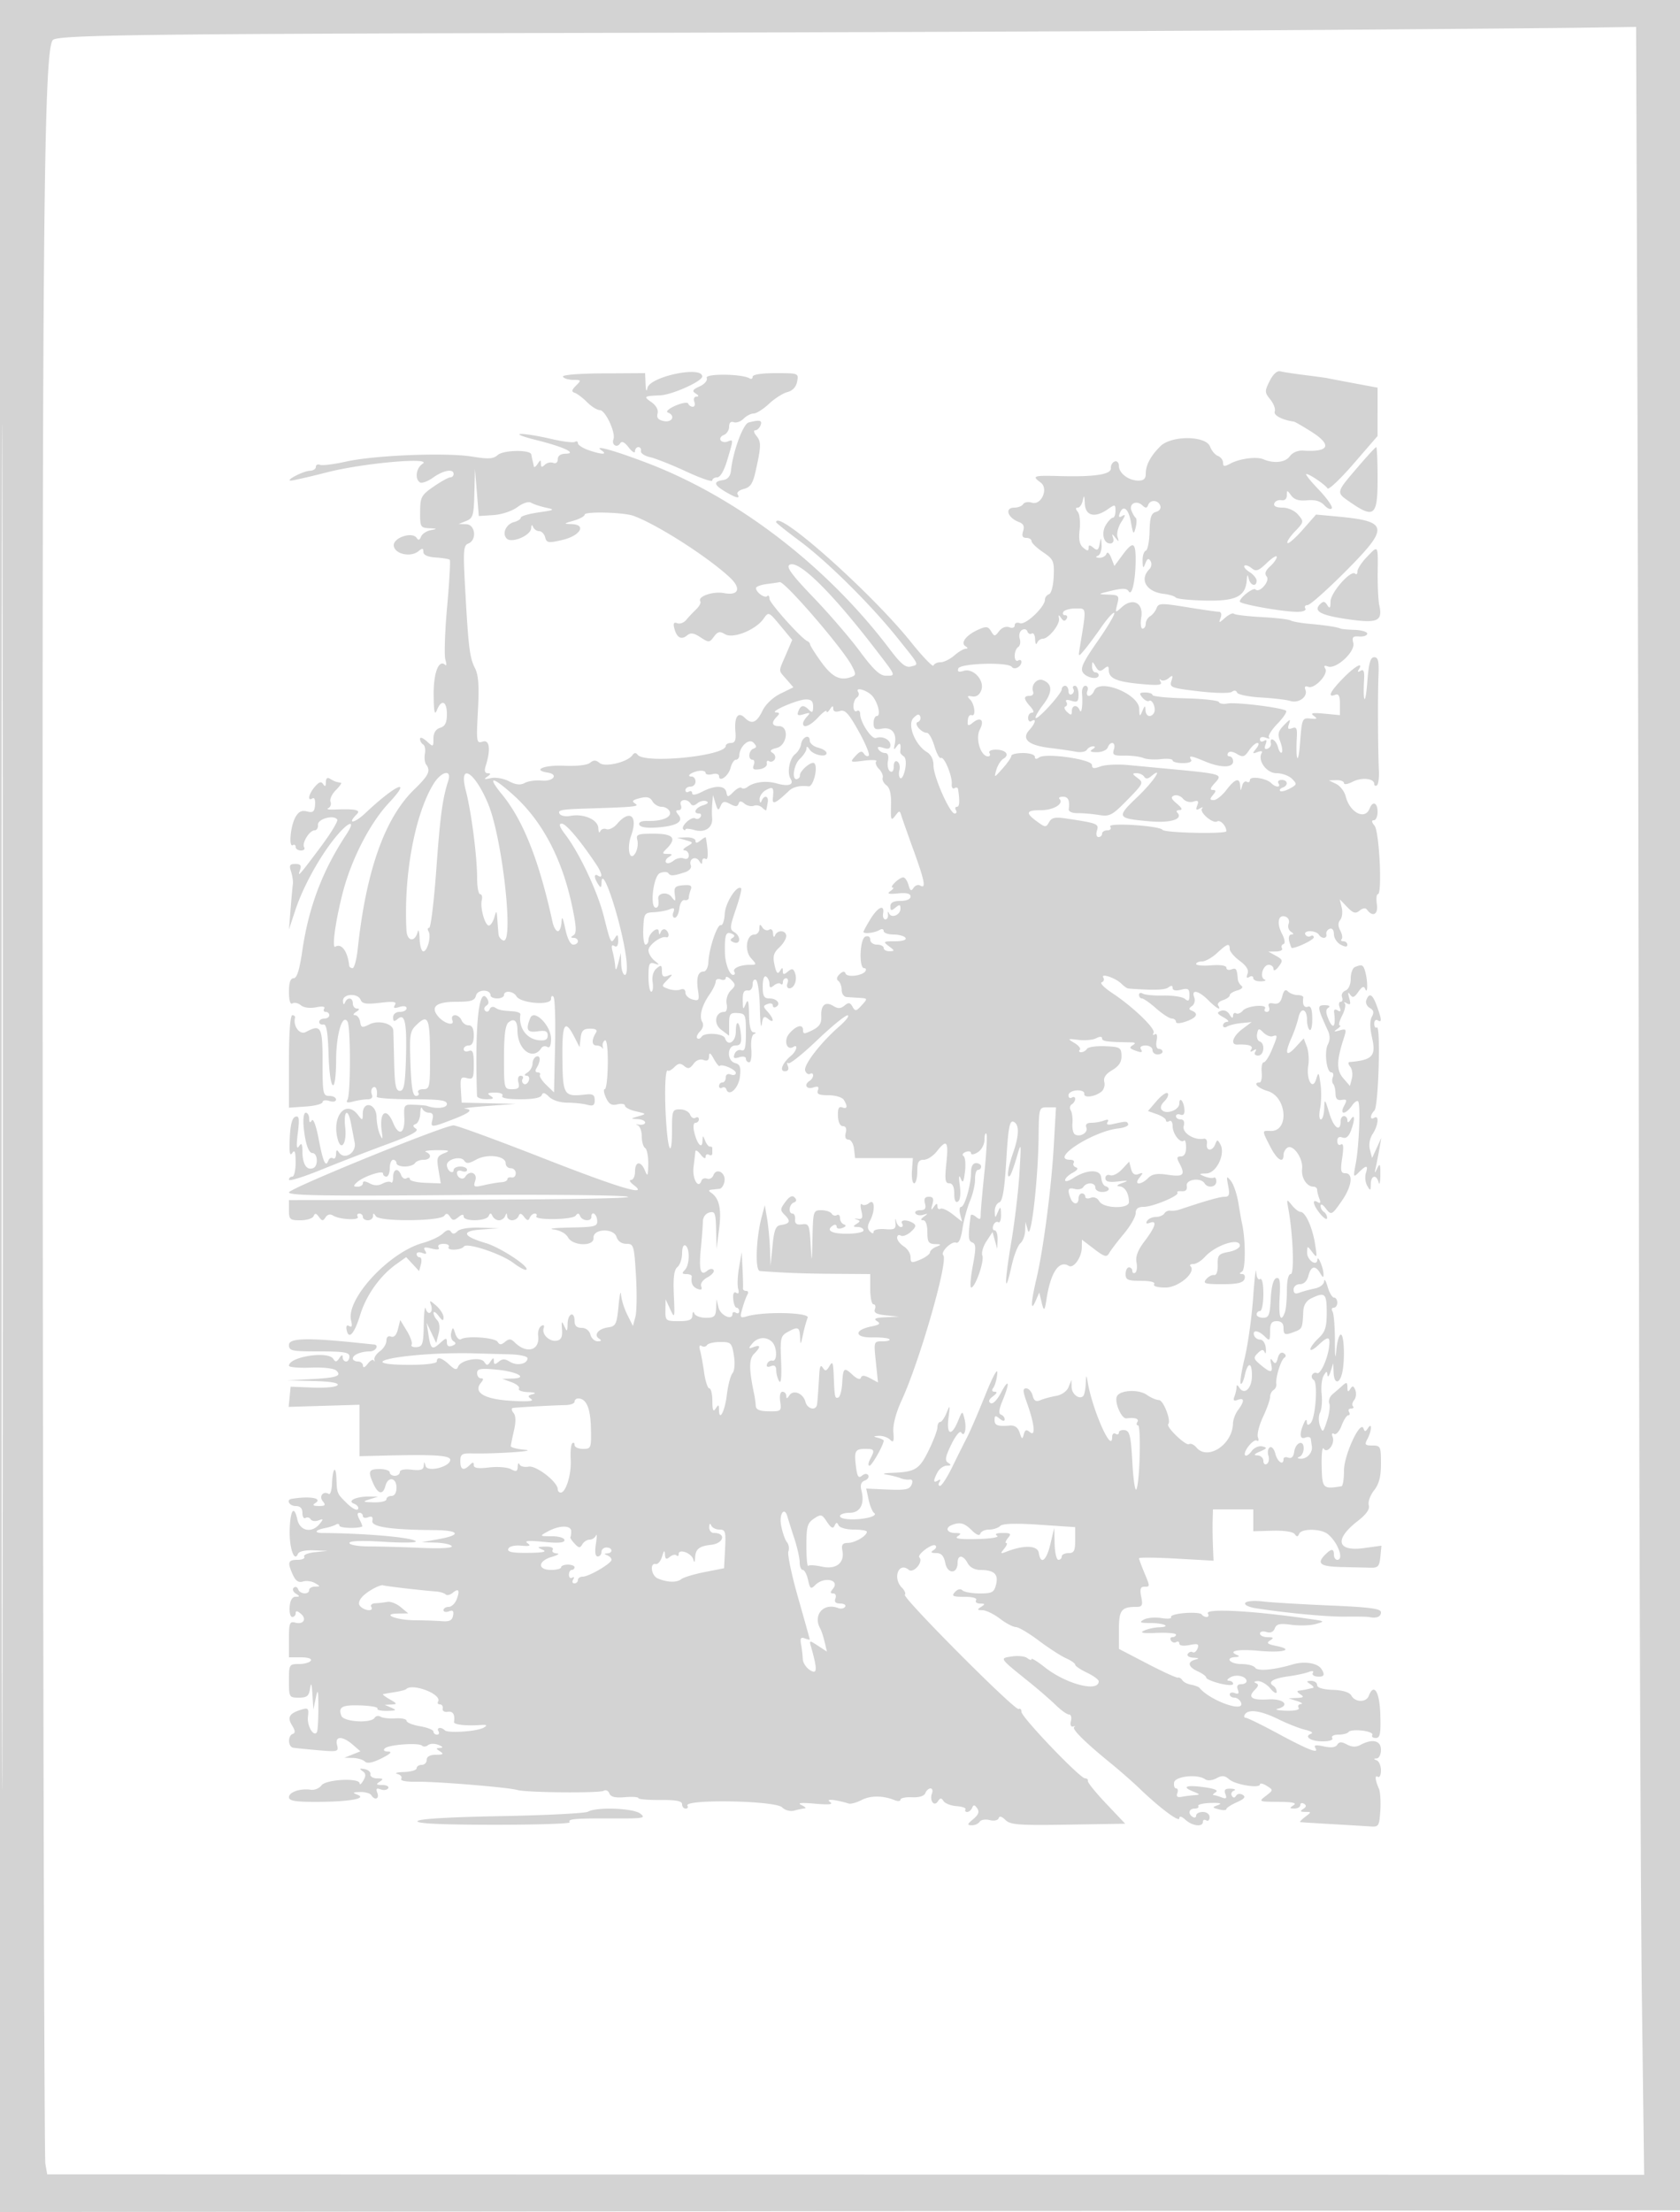 <svg xmlns="http://www.w3.org/2000/svg" width="500" height="658"><path d="M0 329.002v329.002l250.25-.252 250.25-.252.252-328.75L501.003 0H0v329.002m.494.498c0 180.95.115 254.826.256 164.169.141-90.657.141-238.707 0-329S.494 148.55.494 329.5M379 8.996c-42.075.286-135.675.648-208 .804-128.449.277-153.728.614-155.244 2.072-2.773 2.667-3.252 56.213-3.036 339.628.121 158.95.471 290.42.777 292.155l.558 3.156 237.635.061 237.634.061-.667-52.717c-.367-28.994-.766-134.841-.886-235.216-.121-100.375-.358-220.412-.528-266.75L486.935 8l-15.718.238c-8.644.13-50.142.472-92.217.758m-1.124 104.337c-1.521 3.054-1.509 3.402.2 5.512 1.003 1.239 1.594 2.85 1.314 3.58-.427 1.113 2.23 2.51 5.694 2.993.321.045 2.644 1.385 5.163 2.977 6.316 3.992 5.401 6.149-2.395 5.646-1.593-.102-3.186.577-4 1.706-1.323 1.836-4.706 2.211-7.852.871-2.012-.857-7.024-.211-9.771 1.259-1.822.975-2.229.932-2.229-.235 0-.785-.686-1.691-1.524-2.013-.838-.321-1.887-1.565-2.33-2.764-1.225-3.311-11.532-3.388-14.81-.11-2.933 2.933-4.336 5.58-4.336 8.179 0 1.485-.633 2.057-2.25 2.034-2.911-.041-5.75-2.219-5.75-4.412 0-.947-.562-1.524-1.25-1.282-.687.243-1.195 1.138-1.127 1.989.15 1.879-4.85 2.643-15.373 2.351-7.723-.215-8.219-.043-5.54 1.916 2.45 1.791.206 6.896-2.634 5.994-1.049-.333-2.197-.137-2.551.435-.354.573-1.516 1.041-2.584 1.041-3.055 0-2.086 3.038 1.378 4.318 1.277.472 1.629 1.27 1.183 2.677-.453 1.425-.183 2.005.931 2.005.862 0 1.567.434 1.567.964s1.529 2.003 3.398 3.273c3.152 2.142 3.384 2.663 3.202 7.218-.11 2.778-.717 5.084-1.397 5.311-.662.22-1.203.938-1.203 1.594 0 2.196-5.784 7.66-7.437 7.026-.888-.341-1.563-.076-1.563.614 0 .71-.675.955-1.627.59-.965-.371-2.186.094-3.001 1.143-1.293 1.663-1.434 1.666-2.403.052-.877-1.461-1.432-1.537-3.749-.512-3.614 1.598-5.46 3.953-3.885 4.955.783.498.805.746.068.757-.603.008-2.135.915-3.403 2.015-1.268 1.1-3.1 2-4.07 2-.97 0-1.913.438-2.097.974-.183.535-3.215-2.616-6.736-7.002C259.177 176.128 231 151.103 231 155.363c0 .199 3.132 2.691 6.959 5.537 8.361 6.217 21.153 18.892 29.181 28.916 6.723 8.392 6.448 7.797 3.901 8.463-1.49.39-2.965-.821-6.165-5.059-18.739-24.82-45.391-45.272-72.376-55.539-9.796-3.727-16.053-5.455-13.5-3.727 1.983 1.342.075 1.317-3.851-.052-1.732-.604-3.149-1.53-3.149-2.059 0-.528-.413-.706-.917-.394-.504.311-3.767-.105-7.25-.926-3.483-.822-7.458-1.467-8.833-1.435-1.375.033.65.837 4.5 1.788 8.175 2.019 12.5 4.043 8.75 4.094-1.387.018-2.25.646-2.25 1.637 0 .954-.56 1.392-1.378 1.078-.758-.291-1.883-.024-2.5.593-.829.829-1.126.744-1.137-.328-.013-1.233-.161-1.226-.985.05-.533.825-1.033 1.162-1.11.75a37.4 37.4 0 00-.39-1.75 25.324 25.324 0 01-.375-1.804c-.23-1.481-8.294-1.352-9.994.159-1.32 1.174-2.773 1.263-7.631.466-7.649-1.256-29.048-.409-37.484 1.483-3.566.799-7.054 1.235-7.75.968-.696-.267-1.266.012-1.266.621s-.787 1.123-1.75 1.142c-1.887.039-7.424 2.871-5.727 2.93.563.019 5.513-1.11 11-2.509 10.685-2.725 31.489-4.546 28.227-2.47-1.907 1.213-2.353 4.523-.743 5.518.554.342 2.311-.306 3.904-1.441 3.081-2.194 6.089-2.719 6.089-1.063 0 .55-.444 1-.987 1-.542 0-2.775 1.238-4.962 2.75-3.675 2.543-3.978 3.108-4.013 7.5-.036 4.492.111 4.757 2.712 4.886 2.448.121 2.496.185.439.578-1.271.243-2.571 1.119-2.889 1.947-.383.997-.807 1.136-1.255.411-1.286-2.08-7.189-.085-6.847 2.313.354 2.477 5.059 3.477 7.362 1.565 1.138-.944 1.44-.897 1.44.223 0 .925 1.292 1.505 3.712 1.668 2.042.138 3.908.446 4.147.685.239.239-.114 6.513-.783 13.942-.67 7.429-.905 14.526-.523 15.77.383 1.244.361 1.946-.048 1.56-1.903-1.798-3.502 2.33-3.442 8.881.048 5.104.291 6.255.968 4.571 1.351-3.36 2.969-2.716 2.969 1.183 0 2.554-.512 3.595-2 4.067-1.321.419-2 1.513-2 3.222 0 2.525-.049 2.544-2 .778-1.1-.995-2-1.317-2-.714s.422 1.357.939 1.676c.516.319.751 1.55.523 2.735-.228 1.185-.06 2.638.373 3.229 1.393 1.899.751 3.24-3.556 7.419-8.765 8.506-14.315 24.161-16.807 47.405-.339 3.163-1.034 5.75-1.544 5.75s-.962-.337-1.005-.75c-.43-4.223-2.285-6.762-4.113-5.632-1.14.704.07-7.966 2.29-16.409 2.573-9.787 8.054-20.39 13.611-26.331 7.261-7.763 2.08-5.537-6.961 2.991-3.303 3.115-5.637 3.418-2.55.331 1.279-1.279-.443-1.634-6.7-1.38-1.65.067-2.463-.119-1.806-.413.656-.295.959-1.147.673-1.894-.287-.747.413-2.293 1.556-3.436 1.142-1.142 1.852-2.133 1.577-2.202a26.273 26.273 0 00-1.25-.265c-.412-.077-1.312-.498-2-.934-.831-.528-1.255-.187-1.265 1.015-.011 1.252-.256 1.431-.796.58-.578-.909-1.224-.711-2.485.762-1.847 2.157-2.32 4.466-.711 3.471.575-.355.906.449.785 1.906-.171 2.062-.609 2.42-2.411 1.967-1.616-.405-2.545.07-3.486 1.785-1.447 2.637-2.005 9.033-.719 8.238.461-.285.838-.041.838.541 0 .582.702 1.059 1.559 1.059s1.292-.432.966-.959c-.758-1.227 1.591-5.041 3.104-5.041.632 0 1.086-.74 1.01-1.644-.149-1.761 4.783-3.101 5.736-1.558.288.466-1.98 4.189-5.04 8.274-6.373 8.509-6.887 9.078-6.026 6.678.466-1.299.104-1.75-1.408-1.75-1.667 0-1.9.408-1.286 2.25.412 1.238.657 2.925.545 3.75-.112.825-.42 4.2-.684 7.5l-.48 6 1.878-5.7c2.276-6.905 7.153-15.802 11.814-21.55 4.046-4.99 6.469-5.709 3.369-1-7.155 10.872-11.188 21.556-13.117 34.745-.817 5.59-1.588 8.005-2.555 8.005-.953 0-1.385 1.268-1.385 4.059 0 2.565.384 3.822 1.044 3.414.574-.355 1.7-.1 2.502.565.86.714 2.71.961 4.506.602 1.89-.378 2.816-.236 2.439.375-.335.542-.132.985.45.985.582 0 1.059.45 1.059 1s-.675 1-1.5 1-1.5.45-1.5 1 .563.887 1.25.75c.912-.182 1.328 2.252 1.538 9 .347 11.186 2.198 12.421 2.247 1.5.035-7.658 1.879-13.817 3.399-11.356.946 1.529.934 21.702-.013 23.235-.524.846-.044 1.002 1.673.542 1.323-.354 3.242-.65 4.263-.657 1.219-.009 1.663-.518 1.294-1.482-.31-.807-.133-1.734.393-2.059.862-.533 1.384.815 1.074 2.777-.065.413 4.607.75 10.382.75 8.444 0 10.5.28 10.5 1.432 0 1.228-3.329 1.517-6 .519-.275-.103-1.926-.246-3.668-.319-3.067-.128-3.163-.007-3 3.78.207 4.821-1.622 5.717-3.316 1.626-2.032-4.904-4.212-3.284-3.399 2.525.341 2.44.251 2.599-.533.937-.519-1.1-.975-3.462-1.014-5.25-.086-3.978-4.046-4.943-4.102-1-.03 2.132-.104 2.154-1.419.42-3.548-4.682-7.803.197-6.098 6.992 1.026 4.086 2.827 1.493 2.287-3.292-.554-4.914.787-6.005 1.683-1.37l1.13 5.87c.601 3.13-3.143 5.371-4.75 2.842-.524-.825-.775-.635-.786.597-.008.995-.427 1.555-.93 1.244-.503-.311-1.116 0-1.363.691-.782 2.192-1.595.372-2.896-6.486-.733-3.862-1.587-6.16-2.03-5.462-.522.821-.77.648-.781-.546-.008-.962-.469-1.75-1.025-1.75-.583 0-.842 1.795-.613 4.25.445 4.765 1.452 7.75 2.613 7.75 1.585 0 1.783 3.873.229 4.469-1.969.756-3.18-1.112-3.219-4.969-.024-2.346-.25-2.673-1.039-1.5-.702 1.045-.805-.131-.338-3.882.543-4.364.406-5.295-.727-4.921-.942.311-1.483 2.387-1.664 6.382-.191 4.218.021 5.489.735 4.421.749-1.12 1.006-.425 1.018 2.75.008 2.337-.435 4.25-.985 4.25s-1 .42-1 .933c0 .513 4.332-.83 9.628-2.985 5.295-2.155 14.106-5.563 19.581-7.574 7.086-2.602 9.57-3.925 8.622-4.591-1.042-.732-1.059-1.046-.081-1.442.688-.279 1.286-1.708 1.329-3.174.043-1.467.306-2.104.583-1.417.278.688 1.195 1.25 2.038 1.25 1.041 0 1.365.642 1.01 2-.638 2.441-.4 2.45 5.494.212 5.565-2.114 6.841-3.143 4.213-3.398-1.055-.103 1.908-.469 6.583-.814l8.5-.627-8.054-.187-8.055-.186-.231-3.916c-.206-3.495-.012-3.858 1.804-3.383 1.829.478 2.036.067 2.036-4.053 0-3.665-.301-4.47-1.5-4.01-.825.317-1.5.078-1.5-.531s.675-1.107 1.5-1.107c1 0 1.5-1 1.5-3 0-2.027-.497-3-1.531-3-.843 0-1.791-.675-2.107-1.5-.317-.825-1.189-1.5-1.938-1.5-.804 0-1.124.619-.781 1.511.726 1.893-2.543.949-4.324-1.248-2.268-2.797-.417-4.263 5.382-4.263 4.532 0 5.572-.327 5.979-1.884.495-1.894 4.32-1.894 4.32.001 0 .485.9.883 2 .883s2-.45 2-1c0-1.482 2.776-1.213 3.7.359 1.24 2.106 10.3 2.826 10.3.818 0-.879.332-1.156.75-.627.412.522.613 7.129.446 14.682l-.304 13.732-2.314-2.232c-1.273-1.228-2.122-2.569-1.887-2.982.235-.413-.076-.75-.691-.75-.644 0-.787-.53-.337-1.25 1.265-2.025 1.268-3.894.007-3.471-.644.216-1.174 1.161-1.179 2.099-.005.938-.68 2.13-1.5 2.649-.944.596-1.044.948-.272.958.67.008.96.687.645 1.509-.316.822-.984 1.241-1.485.931a1.086 1.086 0 01-.336-1.494c.316-.512.046-.931-.601-.931-.683 0-.956.838-.652 2 .416 1.591.03 2-1.884 2-2.37 0-2.406-.139-2.406-9.378 0-6.625.394-9.704 1.342-10.491 1.651-1.37 2.658-.486 2.658 2.336 0 5.816 4.604 9.215 7.138 5.27.351-.546 1.139-.684 1.75-.306.725.448 1.112-.395 1.112-2.42 0-3.942-5.04-8.984-6.18-6.182-1.424 3.501-.922 4.413 2.18 3.958 2.323-.341 3-.059 3 1.249 0 1.244-.716 1.61-2.716 1.391-3.626-.398-6.016-3.794-5.402-7.677.065-.413-.894-.819-2.132-.902-3.632-.246-4.189-.362-5.415-1.131-.64-.401-1.366-.164-1.613.527-.246.691-.834.894-1.306.452-.472-.443-.332-1.13.31-1.527.786-.485.852-1.205.203-2.195-2.432-3.712-3.636 8.094-2.961 29.026.017.55 1.27.993 2.782.985 2.143-.012 2.419-.23 1.25-.985-1.165-.753-.872-.973 1.309-.985 1.621-.009 2.548.408 2.191.985-.386.624 1.629 1 5.358 1 3.868 0 6.121-.438 6.389-1.241.297-.892.903-.752 2.155.5 1.016 1.016 3.272 1.747 5.419 1.755 2.024.007 4.691.285 5.929.616 1.779.477 2.25.189 2.25-1.376 0-1.567-.572-1.914-2.75-1.669-6.445.727-6.739.271-6.869-10.676-.125-10.534.716-12.009 3.613-6.335l1.494 2.926.322-2.75c.256-2.178.841-2.75 2.815-2.75 1.744 0 2.258.375 1.712 1.25-1.307 2.093-1.233 3.75.168 3.75.731 0 1.517.337 1.748.75.23.413.288.202.127-.468-.161-.67.131-1.48.648-1.8.559-.345.91 2.486.864 6.968-.043 4.153-.444 7.55-.891 7.55s-.293 1.139.343 2.53c.885 1.937 1.683 2.401 3.406 1.981 1.238-.302 2.25-.126 2.25.39 0 .517 1.462 1.277 3.25 1.689 3.196.737 3.208.761.75 1.48-2.382.696-2.394.735-.25.83 1.238.055 2.25.508 2.25 1.006 0 .499-.787.788-1.75.644-.963-.145-1.187-.07-.5.167.688.236 1.25 1.72 1.25 3.297 0 1.578.45 3.146 1 3.486.55.34.971 2.504.937 4.809-.054 3.522-.208 3.832-.968 1.941-1.21-3.009-2.969-2.861-2.969.25 0 1.375-.536 2.5-1.191 2.5s-.318.661.75 1.468c4.827 3.651-3.967 1.042-27.387-8.126-13.57-5.313-25.368-9.622-26.218-9.578-3.227.169-48.954 18.792-48.954 19.938 0 .925 10.904 1.11 47.25.806 25.988-.218 49.95-.031 53.25.417 3.628.491-15.056.865-47.25.944L86 357v3c0 2.748.287 3 3.417 3 1.879 0 3.645-.563 3.924-1.25.381-.941.773-.879 1.583.25.903 1.259 1.219 1.279 1.964.122.561-.871 1.39-1.064 2.25-.524 1.924 1.207 8.038 1.496 7.328.347-.321-.52-.107-.945.475-.945s1.059.45 1.059 1 .675 1 1.5 1 1.507-.562 1.515-1.25c.012-.966.202-.956.836.043 1.056 1.665 19.281 1.519 20.399-.164.533-.802 1.018-.713 1.674.307.765 1.189 1.194 1.211 2.5.127 1.055-.875 1.576-.937 1.576-.185 0 1.54 6.692 1.425 7.417-.128.466-1 .7-1 1.166 0 .321.688 1.184 1.25 1.917 1.25.733 0 1.56-.562 1.838-1.25.403-1 .52-1 .583 0 .043.688.717 1.25 1.496 1.25s1.645-.562 1.924-1.25c.382-.944.789-.883 1.659.25s1.277 1.194 1.659.25c.279-.687.947-1.25 1.483-1.25.537 0 .758.352.492.783-.771 1.248 10.774 1.09 11.692-.159.6-.816.965-.782 1.333.126.603 1.484 3.341 1.689 3.341.25 0-1.904 1.575-.991 1.725 1 .138 1.838-.514 2.013-8.037 2.16-4.503.088-6.726.342-4.939.563 1.888.235 3.682 1.214 4.285 2.34 1.404 2.625 7.811 2.782 7.605.187-.219-2.757 5.977-3.035 6.843-.307.408 1.286 1.51 2.057 2.938 2.057 2.181 0 2.312.437 2.852 9.481.311 5.214.235 10.715-.168 12.224l-.734 2.743-1.685-3.378c-.927-1.857-1.761-4.546-1.853-5.974-.093-1.428-.43.104-.75 3.404-.529 5.45-.811 6.032-3.082 6.351-2.925.41-4.415 2.265-2.697 3.357.829.527.695.766-.436.777-.899.008-1.869-.885-2.157-1.985-.313-1.197-1.364-2-2.616-2-1.427 0-2.094-.637-2.094-2 0-3.087-1.991-2.365-2.07.75-.063 2.468-.164 2.545-.984.75-.77-1.685-.877-1.53-.68.981.169 2.159-.249 3.076-1.514 3.323-2.161.423-4.574-1.838-3.953-3.702.29-.87.021-1.109-.728-.646-.654.404-1.064 1.705-.911 2.89.568 4.4-3.441 5.508-7.016 1.939-1.074-1.072-1.662-1.1-2.826-.134-1.156.96-1.631.96-2.224.002-.78-1.264-9.127-1.869-10.874-.789-.546.337-1.316-.394-1.712-1.625-.653-2.031-.766-2.064-1.212-.359-.271 1.034.039 2.209.689 2.611.846.522.731.904-.401 1.338-1.044.401-1.584.055-1.584-1.015 0-1.435-.234-1.412-2.006.192-2.408 2.179-2.817 1.877-3.493-2.579l-.52-3.427 1.42 3 1.42 3 .716-2.823c.433-1.707.271-3.269-.41-3.95-.62-.62-1.113-1.6-1.095-2.177.017-.578.692-.176 1.5.891 1.144 1.514 1.468 1.603 1.468.405 0-.845-.976-2.393-2.17-3.441-1.905-1.673-2.093-1.696-1.543-.187.344.945.229 1.963-.255 2.262-.484.3-1.087-.249-1.34-1.218-.253-.969-.512 1.18-.576 4.775-.103 5.802-.344 6.555-2.138 6.69-1.112.083-1.777-.244-1.478-.727.299-.484-.339-2.331-1.418-4.105l-1.961-3.225-.684 2.725c-.44 1.752-1.175 2.536-2.06 2.196-.846-.324-1.377.146-1.377 1.22 0 .961-.859 2.367-1.909 3.123-1.05.757-1.799 1.869-1.664 2.471.135.602.049.734-.192.292-.24-.442-1.052.008-1.804 1-.816 1.076-1.38 1.299-1.399.553-.018-.687-.707-1.25-1.532-1.25-.825 0-1.5-.402-1.5-.893 0-1.083 2.469-2.107 5.082-2.107 1.768 0 2.863-1.927 1.168-2.058-.412-.031-2.412-.232-4.442-.447C91.6 397.892 86 398.037 86 400.035c0 1.808.72 1.965 9 1.965 7.333 0 9 .278 9 1.5 0 .825-.45 1.5-1 1.5s-1.007-.562-1.015-1.25c-.011-.836-.342-.753-1 .25-.79 1.203-1.151 1.242-1.825.2-1.57-2.429-13.16-.602-13.16 2.075 0 .436 2.923.686 6.495.554 3.944-.146 6.955.221 7.667.933 1.598 1.598-.056 2.109-8.162 2.522l-6.5.331 7.809.192c4.992.123 7.582.56 7.181 1.21-.353.57-3.56.899-7.309.75L86.5 412.5l-.297 3-.297 3 10.547-.314 10.547-.315v15.302l7.75-.19c14.619-.358 19.25-.052 19.25 1.272 0 2.086-6.817 3.787-7.342 1.833-.373-1.389-.441-1.394-.542-.039-.087 1.168-.979 1.449-3.616 1.141-2.142-.25-3.5.022-3.5.701 0 .61-.675 1.109-1.5 1.109s-1.5-.45-1.5-1-1.35-1-3-1c-3.297 0-3.569.658-1.839 4.453 1.393 3.057 2.835 3.279 3.549.547.756-2.89 3.29-2.504 3.29.5 0 1.556-.567 2.5-1.5 2.5-.825 0-1.5.45-1.5 1s-1.687.955-3.75.9c-3.347-.089-3.481-.185-1.25-.9l2.5-.801-2.5-.029c-3.959-.047-6.839 1.294-4.614 2.148.958.367 1.479 1.092 1.158 1.61-.32.519-1.804-.266-3.298-1.743-2.989-2.955-2.943-2.848-3.121-7.352-.166-4.194-1.139-3.091-1.311 1.485-.074 1.981-.513 3.368-.975 3.083-1.626-1.005-3.001.699-1.765 2.188.952 1.148.728 1.408-1.202 1.396-1.711-.011-1.994-.255-1.015-.875 2.303-1.46-1.732-2.163-7.107-1.239-1.683.289-.603 2.129 1.25 2.129 1.352 0 2 .667 2 2.059 0 1.132.419 1.8.931 1.484.512-.317 1.201-.138 1.532.397.331.535 1.374.683 2.319.329 1.501-.562 1.545-.431.346 1.044-2.325 2.857-5.867 2.151-6.63-1.322-.977-4.449-2.122-2.837-2.282 3.211-.138 5.266 1.384 9.658 2.443 7.048.309-.761 2.139-1.184 4.674-1.082l4.167.168-3.771.394c-2.074.216-3.51.816-3.191 1.332.319.516-.572.938-1.979.938-2.858 0-3.089.742-1.392 4.467.829 1.82 1.692 2.395 2.98 1.986.997-.316 2.609-.111 3.583.456 1.673.974 1.674 1.032.02 1.061-.963.016-1.75.48-1.75 1.03 0 1.443-2.75 1.233-3.28-.25-.245-.687-.832-.888-1.304-.446-.472.443-.196 1.223.613 1.735 1.278.808 1.27.932-.066.946-.987.01-1.619 1.09-1.766 3.015-.126 1.65.228 3 .787 3S88 480.495 88 479.878c0-.78.455-.745 1.489.113 1.905 1.581.862 3.334-1.602 2.69-1.678-.439-1.887.106-1.887 4.913V493h3.559c2.118 0 3.309.405 2.941 1-.34.55-1.941 1-3.559 1-2.863 0-2.941.133-2.941 5 0 4.864.08 5 2.934 5 2.432 0 3.004-.47 3.35-2.75.299-1.972.496-1.477.698 1.75l.281 4.5.742-3.5c.607-2.862.744-2.316.749 3 .004 3.575-.188 6.833-.426 7.24-.945 1.612-2.996-1.842-2.684-4.519.296-2.538.088-2.775-1.906-2.172-3.622 1.094-4.332 2.27-2.827 4.681.971 1.554 1.036 2.288.225 2.558-1.54.513-1.448 3.824.114 4.099.688.121 4.03.459 7.429.751 5.887.507 6.153.434 5.633-1.553-.709-2.712 1.6-2.763 4.668-.102l2.287 1.983-2.384.954-2.383.953 2.55.064c1.403.034 3.003.516 3.557 1.07.676.676 2.303.36 4.95-.96 2.624-1.309 3.291-1.981 1.993-2.007-1.211-.025-1.59-.39-1-.963 1.152-1.118 10.107-1.753 11.075-.785.38.38 1.182.3 1.783-.177s1.992-.505 3.092-.062c1.322.533 1.492.835.5.892-1.333.076-1.333.193 0 1.055 1.169.755.893.973-1.25.985-1.771.01-2.75.549-2.75 1.515 0 .825-.675 1.5-1.5 1.5s-1.5.45-1.5 1-1.687 1.052-3.75 1.116c-2.062.064-2.957.323-1.988.576.969.253 1.49.9 1.157 1.439-.369.597 1.483.942 4.738.884 5.668-.101 27.241 1.674 29.815 2.454 2.569.778 24.49.982 25.691.239.62-.383 1.381-.035 1.691.773.401 1.044 1.736 1.37 4.605 1.127 2.223-.188 4.041-.065 4.041.275 0 .339 2.925.591 6.5.56 4.715-.042 6.5.301 6.5 1.25 0 .719.477 1.307 1.059 1.307s.824-.381.536-.846c-1.257-2.033 26.136-1.566 28.183.481.882.882 2.402 1.284 3.621.956 1.156-.31 2.551-.601 3.101-.648.55-.046.1-.499-1-1.007-1.361-.629-.084-.757 4-.4 4.386.382 5.596.238 4.5-.537-1.397-.987 1.521-.725 5.626.505.619.186 2.334-.29 3.812-1.056 2.655-1.378 6.41-1.361 9.812.044.962.397 1.75.329 1.75-.152s1.545-.802 3.434-.713c2.135.1 3.636-.366 3.968-1.233.294-.767.985-1.394 1.535-1.394.55 0 .749.653.443 1.452-.819 2.135.63 4.133 1.745 2.405.702-1.089 1.038-1.105 1.7-.08.454.702 2.211 1.377 3.903 1.5 1.692.122 2.869.56 2.616.973-.254.413-.023.75.514.75.536 0 1.204-.562 1.483-1.25.389-.959.737-.921 1.493.163.716 1.027.396 1.905-1.174 3.217-1.817 1.517-1.891 1.809-.469 1.837.93.018 1.992-.453 2.359-1.048.368-.595 1.707-.82 2.976-.502 1.318.331 2.47.094 2.686-.553.246-.737.956-.554 2.035.526 1.437 1.437 3.922 1.621 18.646 1.384l16.989-.274-5.686-6c-3.127-3.3-5.575-6.337-5.441-6.75.135-.413-.234-.75-.819-.75-1.523 0-18.936-18.197-18.936-19.789 0-.731-.368-1.102-.817-.824-1.027.634-34.72-33.184-33.888-34.015.335-.335-.044-1.264-.843-2.062-2.877-2.878-.997-7.837 2.022-5.332 1.398 1.161 4.438-2.399 3.15-3.688-.793-.792 3.715-4.198 4.728-3.573.474.293.251.92-.495 1.393-1.005.636-.805.863.768.875 1.553.011 2.286.818 2.721 2.995.668 3.342 3.654 3.271 3.654-.087 0-2.48 1.647-2.421 3 .107.663 1.238 2.105 2.006 3.785 2.015 4.095.023 5.434 1.266 4.665 4.33-.589 2.345-1.156 2.655-4.858 2.655-2.306 0-4.62-.412-5.142-.916-.58-.56-1.452-.365-2.239.5-1.094 1.201-.667 1.416 2.809 1.416 2.477 0 3.854.395 3.48 1-.34.55.196 1.007 1.191 1.015 1.534.013 1.581.163.309.985-1.257.812-1.191.972.406.985 1.048.008 3.38 1.14 5.183 2.515 1.803 1.375 3.937 2.5 4.744 2.5.806 0 3.874 1.811 6.817 4.024 2.942 2.213 6.588 4.573 8.1 5.244 1.513.671 2.75 1.539 2.75 1.929 0 .39 1.575 1.457 3.5 2.37s3.5 2.074 3.5 2.578c0 3.35-9.745.809-16.052-4.186-2.171-1.72-3.948-2.809-3.948-2.421 0 .389-.562.254-1.25-.298-.687-.553-2.738-.779-4.558-.501-3.777.577-3.965.301 5.279 7.75 2.722 2.194 6.22 5.232 7.774 6.75 1.553 1.519 3.311 2.761 3.906 2.761.595 0 .856.866.579 1.925-.297 1.134-.036 1.818.633 1.664.625-.144.782-.067.349.171-.868.476 3.285 4.586 10.852 10.74 2.705 2.2 6.556 5.575 8.556 7.5 5.992 5.767 11.88 10.174 11.88 8.892 0-.771.656-.609 1.829.453 2.051 1.856 5.171 2.216 5.171.596 0-.582.45-.781 1-.441s1-.084 1-.941c0-.892-.855-1.559-2-1.559-1.1 0-2 .477-2 1.059s-.45.781-1 .441c-1.534-.948-1.187-2.5.559-2.5.857 0 1.343-.349 1.079-.776-.264-.427 1.397-.832 3.691-.899 2.757-.081 3.511.126 2.225.608-1.855.696-1.843.758.25 1.305 1.208.316 2.196.277 2.196-.088 0-.364 1.395-1.279 3.101-2.034 2.252-.997 2.738-1.597 1.776-2.192-.754-.466-1.605-.364-1.976.236-.439.71-.857.721-1.282.032-.347-.562-.066-1.249.625-1.528.691-.278.258-.542-.963-.585-1.677-.06-2.062.329-1.576 1.595.495 1.29.24 1.519-1.113 1-.966-.371-2.056-.681-2.424-.689-.367-.009-.073-.393.655-.854.869-.551-.302-1.062-3.413-1.488-5.36-.735-6.869-.154-3.305 1.272 2.134.854 2.177.973.395 1.098-1.1.077-2.822.296-3.827.486-1.246.236-1.654-.107-1.282-1.076.301-.783.15-1.423-.334-1.423s-.765-.782-.625-1.738c.279-1.901 6.998-2.614 9.254-.982.688.498 2.089.376 3.333-.29 1.695-.907 2.499-.841 3.814.316 1.82 1.599 9.167 2.789 9.167 1.485 0-.444.902-.245 2.004.443 1.985 1.24 1.982 1.268-.25 2.987-2.215 1.705-2.15 1.735 3.746 1.772 4.249.027 5.562.321 4.5 1.007-1.282.828-1.246.972.25.985.962.008 1.75-.462 1.75-1.044 0-.582.498-.751 1.107-.375.771.477.696.944-.25 1.544-1.028.651-.886.863.584.875 1.922.015 1.922.03 0 1.483-1.067.808-1.716 1.509-1.441 1.558.275.049 4.55.32 9.5.603s10.125.595 11.5.693c2.311.165 2.523-.19 2.81-4.695.17-2.68-.01-5.605-.401-6.5-1.159-2.653-1.296-4.175-.321-3.573.502.31.912-.55.912-1.912 0-1.361-.562-2.702-1.25-2.98-1-.403-1-.52 0-.583.688-.043 1.25-1.204 1.25-2.579 0-2.752-2.522-3.361-6.066-1.465-1.359.728-2.566.697-4.061-.103-1.617-.865-2.307-.848-2.875.072-.496.801-1.845.969-3.998.496-2.428-.533-3.06-.407-2.5.5 1.136 1.839-2.085.576-11.556-4.53-4.56-2.459-8.689-4.47-9.176-4.47-.488 0-.608-.45-.268-1 1.04-1.683 4.754-1.152 10 1.428 2.75 1.352 6.35 2.765 8 3.139 1.65.374 2.435.888 1.744 1.142-2.301.846-.174 2.291 3.374 2.291 2.079 0 3.249-.406 2.882-1-.349-.565.47-1 1.882-1 1.375 0 2.724-.363 2.998-.806.274-.444 2.097-.62 4.051-.392 1.954.228 3.305.816 3.002 1.306-.303.491.155.892 1.017.892 1.295 0 1.532-1.22 1.358-7-.204-6.805-1.904-9.518-3.446-5.5-.756 1.969-4.025 1.925-5.141-.07-.575-1.028-2.49-1.632-5.55-1.75-2.974-.115-4.671-.634-4.671-1.43 0-.687-.788-1.243-1.75-1.235-1.496.013-1.532.157-.25.985.825.533 1.163 1.033.75 1.11-.413.077-1.2.253-1.75.39s-1.562.313-2.25.39c-.87.098-.794.435.25 1.11 1.197.774.995.993-1 1.084l-2.5.115 2.5.801c1.375.44 1.911.845 1.191.9-.72.055-1.031.55-.691 1.1.379.614-1.047.955-3.691.884-2.37-.064-3.521-.322-2.559-.573 3.835-1.003 1.802-3.061-2.757-2.791-5.007.296-6.268-.602-4.011-2.859 1.135-1.135 1.198-1.622.259-2.002-.699-.282-.437-.536.599-.58 1.012-.043 2.684.934 3.716 2.171 1.033 1.238 1.892 1.714 1.911 1.059.018-.655-.424-1.474-.983-1.819-1.801-1.113-.147-2.196 4.284-2.803 2.377-.326 5.163-.915 6.191-1.31 1.112-.426 1.628-.327 1.274.245-.327.53.274 1.028 1.336 1.108 2.038.154 2.378-.523 1.166-2.318-1.173-1.736-5.056-2.326-8.528-1.296-5.61 1.665-10.466 2.082-11.161.958-.365-.591-2.212-1.074-4.105-1.074-3.436 0-5.005-1.929-1.691-2.079 1.056-.048 1.252-.28.494-.585-3.025-1.22.142-1.845 6.429-1.269 7.228.662 10.731-.333 5.139-1.459-2.595-.523-2.987-.875-1.812-1.623 1.208-.768 1.062-.957-.75-.97-1.238-.008-2.25-.495-2.25-1.082 0-.59.842-.801 1.882-.471 1.227.39 2.103.019 2.519-1.065.512-1.333 1.495-1.546 4.952-1.072 2.373.325 5.626.222 7.23-.229 2.828-.796 2.779-.841-1.583-1.477-17.185-2.504-31.517-3.265-30.5-1.619.34.55.168 1-.382 1s-1.212-.344-1.472-.764c-.26-.42-2.535-.6-5.056-.4-2.521.201-4.35.743-4.065 1.205.286.462-1.015.592-2.89.287-1.876-.304-4.224-.098-5.22.459-1.473.825-1.11 1.013 1.955 1.013 4.126 0 6.446 1.157 2.547 1.27-1.33.039-3.317.483-4.417.986-1.435.657-.374.849 3.751.68 3.164-.13 5.751.101 5.75.514 0 .413-.478.75-1.06.75-.582 0-.776.457-.431 1.016.346.559 1.047.758 1.559.441.512-.316.931-.11.931.459 0 .617 1.217.791 3.018.43 2.505-.501 2.912-.327 2.395 1.02-.342.892-.994 1.393-1.449 1.112-.454-.281-1.108-.053-1.454.506-.351.567.392 1.067 1.681 1.132 1.694.085 1.843.238.559.573-2.49.651-2.165 2.165.75 3.493 1.375.626 2.5 1.462 2.5 1.857s1.8 1.175 4 1.733c2.259.573 4 .626 4 .122 0-.492-.562-.908-1.25-.924-.734-.018-.563-.432.414-1.002 1.788-1.044 4.836-.326 4.836 1.139 0 .491-.723.893-1.607.893-1.067 0-1.399.542-.989 1.611.443 1.153.189 1.447-.893 1.032-.831-.319-1.511-.144-1.511.388 0 .533.627.969 1.393.969s1.652.675 1.969 1.5c1.19 3.103-9.192-.592-12.362-4.399-.275-.331-1.4-.758-2.5-.951-1.1-.192-2.275-.793-2.612-1.335-.336-.542-.93-.888-1.319-.769-.389.12-4.496-1.754-9.126-4.164l-8.419-4.382-.012-5.643c-.013-5.898.714-6.857 5.195-6.857 1.737 0 1.953-.45 1.443-3-.45-2.249-.231-3 .875-3 1.812 0 1.812.052-.025-4.346-.825-1.974-1.5-3.826-1.5-4.114 0-.288 4.988-.243 11.084.1l11.083.623-.176-4.382c-.097-2.409-.135-5.843-.084-7.631L361 449h12l-.001 3.25-.001 3.25 5.747-.161c3.396-.095 6.087.315 6.577 1 .622.869.958.847 1.337-.089.646-1.592 6.341-1.57 8.428.032C398.09 458.588 400.133 464 398 464c-.55 0-1-.675-1-1.5 0-1.88-.742-1.9-2.571-.071-2.687 2.686-1.542 3.568 4.821 3.713 3.438.079 7.375.172 8.75.208 2.115.054 2.549-.446 2.821-3.247l.321-3.31-5.193.714c-8.044 1.106-8.924-2.562-1.922-8.007 2.634-2.048 3.695-3.557 3.346-4.755-.281-.965.42-2.938 1.558-4.385 1.508-1.917 2.069-4.084 2.069-7.995 0-5.076-.137-5.365-2.535-5.365-2.197 0-2.397-.258-1.5-1.934 1.315-2.457 1.437-5.25.141-3.203-.684 1.079-.953 1.096-1.291.082-.905-2.714-5.815 7.828-5.815 12.483 0 2.515-.337 4.626-.75 4.691-5.568.883-5.743.705-5.896-6.009-.08-3.515.185-5.856.589-5.203 1.048 1.697 3.463-1.407 2.68-3.446-.361-.943-.186-1.309.441-.922.574.355 1.564-.744 2.208-2.448.641-1.7 1.544-3.091 2.006-3.091.462 0 .562-.45.222-1-.34-.55-.066-1 .608-1 .674 0 .929-.296.567-.658-.362-.362-.204-1.205.351-1.873.555-.669.713-1.985.352-2.926-.521-1.358-.831-1.436-1.502-.377-.64 1.01-.849.892-.861-.487-.013-1.535-.246-1.613-1.48-.5-.806.726-2.141 1.887-2.966 2.578-.825.692-1.25 1.911-.944 2.709.307.798-.001 3.142-.682 5.208-1.165 3.529-1.291 3.618-2.087 1.466-.469-1.269-.458-3.036.025-3.964.479-.922.688-3.378.464-5.459-.224-2.08.043-4.555.593-5.5.813-1.394 1.026-1.435 1.131-.217.072.825.491.375.931-1l.801-2.5.099 2.75c.121 3.318 1.633 3.624 2.47.5.949-3.544.729-11.75-.315-11.75-.52 0-1.13 2.138-1.356 4.75-.26 3.002-.409 1.951-.406-2.854.003-4.182-.313-8.119-.703-8.75-.389-.63-.231-1.146.351-1.146s1.059-.675 1.059-1.5-.437-1.5-.971-1.5c-.535 0-1.394-1.462-1.91-3.25s-.979-2.519-1.029-1.625c-.052.936-1.256 1.86-2.84 2.18-1.512.305-3.538.86-4.5 1.232-1.222.473-1.75.192-1.75-.93 0-.91.821-1.607 1.892-1.607 1.183 0 2.126-.936 2.519-2.5.734-2.925 2.075-3.212 3.509-.75.786 1.35 1.01 1.407.979.25-.051-1.941-1.736-5.885-1.829-4.281-.124 2.158-3.071.145-3.038-2.076.031-2.128.042-2.129 1.548-.143 1.404 1.852 1.464 1.672.81-2.441-.793-4.984-2.867-9.559-4.333-9.559-.534 0-1.695-.9-2.58-2-1.552-1.93-1.589-1.895-1.054 1 1.405 7.599 1.848 19.5.726 19.5-.709 0-1.149 1.882-1.149 4.918 0 2.705-.273 5.63-.607 6.5-1.248 3.252-1.882 1.394-1.548-4.531.269-4.785.051-6.02-1-5.673-.865.285-1.452 2.469-1.645 6.115-.257 4.853-.581 5.671-2.25 5.671-1.072 0-1.95-.45-1.95-1s.45-1 1-1 1-2.277 1-5.059c0-3.118-.384-4.822-1-4.441-.566.35-1.063-.601-1.145-2.191-.079-1.545-.489 1.985-.91 7.844-.421 5.859-1.545 13.858-2.497 17.775-.952 3.918-1.485 7.368-1.185 7.669.301.3.85-.836 1.221-2.525.912-4.152 2.215-3.894 2.106.417-.092 3.64-2.296 5.579-3.745 3.295-.557-.879-.819-.915-.83-.116-.008.643-.29 1.885-.626 2.762-.448 1.166-.18 1.427 1 .974 1.989-.763 2.021.47.079 3.037-.807 1.068-1.487 2.868-1.51 4-.128 6.29-7.562 11.151-10.901 7.128-.706-.851-1.695-1.293-2.198-.982-.943.583-6.93-5.183-6.17-5.942.955-.955-1.427-7.146-2.757-7.164-.789-.011-2.437-.722-3.663-1.58-2.481-1.738-8.145-1.387-8.889.552-.702 1.827 1.436 6.66 2.863 6.474 2.548-.332 3.859.099 3.257 1.073-.34.55-.254.999.191.998.958-.003.547 16.826-.463 19.002-.384.825-.929-2.734-1.213-7.908-.436-7.964-.784-9.447-2.265-9.662-.962-.139-1.75.184-1.75.718 0 .533-.45.692-1 .352-.55-.34-1 .084-1 .941 0 5.267-5.883-7.97-7.307-16.441-.366-2.172-.438-2.096-.557.583-.075 1.696-.405 3.353-.734 3.681-1.172 1.173-3.403-.515-3.465-2.621l-.064-2.143-.858 2.125c-.5 1.239-2.037 2.326-3.687 2.609-1.555.266-3.642.83-4.638 1.254-1.363.582-1.947.247-2.366-1.358-.307-1.172-1.16-2.13-1.896-2.13-1.089 0-1.053.795.192 4.25 2.261 6.275 2.68 10.244.928 8.79-1.079-.895-1.485-.752-1.858.657-.412 1.555-.579 1.486-1.215-.501-.492-1.54-1.44-2.25-2.856-2.14-3.75.292-4.619-.023-4.619-1.678 0-1.329.271-1.398 1.5-.378.906.752 1.5.833 1.5.206 0-.572-.497-1.205-1.103-1.407-.754-.251-.596-1.584.5-4.206 2.238-5.358 1.923-6.867-.482-2.309-1.18 2.235-2.451 3.502-3.108 3.097-.738-.457-.493-1.137.733-2.034 1.154-.844 1.352-1.347.529-1.347-.87 0-1.006-.422-.404-1.25.501-.687 1.019-2.6 1.151-4.25.145-1.805-1.283.785-3.583 6.5-2.103 5.225-4.526 10.85-5.385 12.5-.859 1.65-2.826 5.587-4.371 8.75-1.546 3.163-3.211 5.75-3.702 5.75-.491 0-.572-.52-.18-1.155.443-.715.275-.883-.44-.44-1.431.883-1.471.054-.12-2.471.57-1.064 1.807-1.941 2.75-1.949 1.298-.012 1.396-.218.404-.847-1.044-.662-.851-1.779.945-5.477 1.242-2.555 2.557-4.162 2.922-3.57 1.024 1.656 1.713-1.175.988-4.06-.615-2.451-.63-2.446-1.953.75-1.915 4.623-3.454 4.056-2.8-1.031.496-3.851.443-3.992-.565-1.5-.612 1.512-1.475 2.75-1.919 2.75-.444 0-.807.703-.807 1.563s-1.179 3.971-2.621 6.915c-2.763 5.644-3.978 6.386-10.879 6.645-2.618.098-3.136.292-1.5.562 1.375.227 3.175.687 4 1.022.825.335 2.055.519 2.734.411.73-.117.993.431.643 1.342-.657 1.713-1.699 1.901-8.728 1.57l-4.852-.229.727 3.35c.4 1.842 1.159 3.624 1.686 3.96.528.336-.091.893-1.375 1.237-3.618.968-8.835.763-8.835-.348 0-.55 1.301-1 2.892-1 3.172 0 4.532-2.661 3.458-6.768-.389-1.491-.055-2.408 1.031-2.825.884-.339 1.345-1.041 1.024-1.56-.355-.575-1.091-.522-1.881.133-1.016.844-1.401.257-1.772-2.701-.585-4.673-.263-5.279 2.807-5.279 2.737 0 2.88.311 1.406 3.066-.57 1.064-.653 1.934-.185 1.934.709 0 4.22-6.206 4.22-7.461 0-.216-.788-.598-1.75-.85-1.44-.376-1.387-.478.3-.573 1.127-.064 2.627.446 3.332 1.134 1.038 1.012 1.229.582 1.004-2.25-.175-2.2.747-5.729 2.482-9.5 5.401-11.737 13.944-41.521 12.363-43.103-.924-.923 2.455-4.263 3.794-3.749.811.311 1.465-1.093 1.919-4.126.38-2.529 1.395-6.269 2.256-8.31.861-2.042 1.536-4.95 1.499-6.462-.036-1.512.355-2.75.868-2.75s.933-.45.933-1-.675-1-1.5-1c-.968 0-1.502.975-1.506 2.75-.007 3.72-1.885 10.25-2.947 10.25-.473 0-.6.993-.283 2.207l.577 2.207-2.788-2.193c-1.533-1.207-3.185-1.948-3.671-1.648-.485.3-.889-.044-.897-.764-.012-.961-.295-.91-1.066.191-.822 1.174-.913 1.011-.417-.75.476-1.693.216-2.25-1.051-2.25-1.192 0-1.531.585-1.161 2 .392 1.499.03 2-1.443 2-1.081 0-1.699.43-1.374.956.325.526 1.364.709 2.309.406 1.459-.468 1.492-.388.218.528-1.02.734-1.1 1.084-.25 1.095.759.009 1.25 1.39 1.25 3.515 0 2.942.359 3.511 2.25 3.57 1.956.061 2.011.165.426.789-1.003.396-1.855 1.152-1.892 1.68-.037.529-1.354 1.502-2.926 2.163-2.576 1.083-2.858 1.01-2.858-.742 0-1.069-.9-2.505-2-3.192-1.1-.687-2-1.842-2-2.568 0-.725.478-1.022 1.063-.661s1.945-.142 3.024-1.117c1.502-1.36 1.663-1.964.687-2.583-1.8-1.142-4.012-1.034-3.274.161.34.55.173 1-.371 1-.545 0-1.184-.788-1.422-1.75-.243-.985-.338-.79-.218.446.185 1.912-.221 2.162-3.138 1.932-1.843-.145-3.351.194-3.351.754 0 .645-.4.618-1.093-.075-.79-.79-.79-1.657 0-3.134 1.633-3.05 1.46-6.723-.249-5.304-.738.612-1.701.78-2.141.372-.439-.407-.512.454-.162 1.914.515 2.152.305 2.606-1.11 2.394-.96-.144-1.117-.056-.35.196 1.194.391 1.194.585 0 1.341-1.116.707-1.045.886.355.899.962.008 1.75.465 1.75 1.015 0 .55-2.25 1-5 1-4.657 0-6.342-1.053-4-2.5.55-.34 1-.156 1 .41 0 .565.765.734 1.699.375 1.063-.408 1.251-.802.5-1.052-.659-.22-1.199-1.064-1.199-1.875 0-.812-.419-1.217-.931-.901-.512.317-1.213.118-1.559-.441-.345-.559-1.726-1.016-3.069-1.016-2.375 0-2.446.222-2.634 8.25-.179 7.698-.216 7.828-.549 1.945-.33-5.834-.521-6.281-2.557-6-1.584.22-2.162-.186-2.062-1.445.076-.962-.261-1.75-.75-1.75-1.361 0-1.057-2.772.361-3.292.839-.307.921-.802.25-1.504-.687-.719-1.547-.31-2.746 1.307-1.607 2.167-1.617 2.483-.131 3.969 1.793 1.793 1.467 2.539-1.281 2.935-1.472.212-1.959 1.453-2.424 6.175l-.582 5.91-.179-5c-.098-2.75-.485-6.8-.858-9l-.679-4-.931 3.5c-1.701 6.402-2.014 15.989-.524 16.097 7.814.564 12.952.756 22.085.824L259 379v4.5c0 2.475.436 4.5.969 4.5.532 0 .72.646.418 1.435-.406 1.057.457 1.539 3.281 1.832l3.832.397-4 .183c-2.964.136-3.611.431-2.5 1.138 1.18.752.821 1.092-1.686 1.597-5.237 1.056-5.045 3.36.271 3.253 2.471-.05 4.776.192 5.121.537.345.346-.566.628-2.024.628-2.649 0-2.651.005-2.012 6.118l.64 6.118-2.357-1.261c-1.682-.901-2.464-.943-2.729-.148-.227.682-1.186.354-2.475-.846-2.573-2.397-2.811-2.194-3.115 2.665-.133 2.12-.663 3.963-1.177 4.095-1.011.261-1.061.009-1.335-6.741-.153-3.764-.361-4.194-1.269-2.63-.877 1.51-1.254 1.606-1.955.5-.613-.969-.921-.491-1.05 1.63-.36 5.906-.515 8.019-.68 9.25-.269 2.004-2.885 1.44-3.456-.745-.671-2.563-3.635-3.737-4.798-1.901-.631.998-.888 1.039-.899.146-.008-.687-.516-1.25-1.128-1.25-.663 0-.94 1.188-.683 2.935.413 2.816.276 2.932-3.387 2.882-2.806-.039-3.839-.485-3.9-1.685-.046-.898-.274-2.532-.507-3.632-1.52-7.182-1.52-10.247 0-11.767 2.077-2.077 2.017-2.83-.16-2.014-1.532.574-1.579.446-.378-1.032 1.606-1.973 4.226-2.189 5.928-.487 1.518 1.518 1.577 5.884.075 5.55-.619-.137-1.331.313-1.584 1.001-.293.801.111 1.032 1.125.643 1.093-.419 1.589-.032 1.599 1.249.009 1.021.412 2.483.897 3.248.539.852.755-1.476.556-6-.296-6.73-.13-7.5 1.854-8.606 3.179-1.772 3.665-1.585 3.793 1.465.103 2.466.193 2.388.865-.75.412-1.925 1.042-4.18 1.4-5.01.686-1.594-13.001-1.915-18.091-.425-2.058.603-2.15.436-1.329-2.426.485-1.691 1.169-3.539 1.52-4.106.351-.568.161-1.033-.421-1.033s-1.006-.337-.941-.75c.066-.413.009-3-.125-5.75l-.243-5-.792 4.5c-.435 2.475-.555 5.344-.267 6.375.336 1.203.129 1.632-.577 1.195-.707-.437-1.025.233-.889 1.875.116 1.405.563 2.555.993 2.555.43 0 .782.477.782 1.059s-.45.781-1 .441-1-.191-1 .33c0 2.079-3.54.511-4.132-1.83l-.631-2.5-.119 2.75c-.101 2.344-.548 2.75-3.035 2.75-1.604 0-3.143-.563-3.421-1.25-.301-.747-.536-.545-.583.5-.061 1.362-.966 1.75-4.079 1.75-3.855 0-3.998-.117-3.955-3.25l.045-3.25 1.391 3c1.315 2.835 1.374 2.602 1.069-4.222-.234-5.253.056-7.536 1.064-8.373.762-.632 1.386-2.471 1.386-4.086 0-1.704.42-2.677 1-2.319 1.39.859 1.254 5.846-.2 7.3-.933.933-.822 1.2.5 1.2.935 0 1.647.337 1.582.75-.303 1.919.249 3.086 1.729 3.654 1.107.425 1.445.184 1.08-.766-.307-.8.477-1.925 1.855-2.662 1.312-.703 2.136-1.681 1.831-2.175-.312-.505-1.133-.418-1.877.199-2.02 1.677-2.543-.143-1.909-6.639.314-3.224.585-6.834.601-8.023.018-1.263.816-2.368 1.919-2.657 1.677-.438 1.904.141 2.02 5.163l.131 5.656.766-6c.754-5.904.033-9.091-2.428-10.735-.766-.511-.721-.777.15-.875.688-.077 1.768-.196 2.4-.265.633-.069 1.298-1.093 1.479-2.276.389-2.552-2.418-4.063-3.296-1.775-.325.848-1.179 1.315-1.897 1.04-.719-.276-1.475.003-1.68.619-.886 2.658-2.77-.597-2.348-4.055.247-2.023.496-4.128.553-4.678.056-.55.763-.126 1.571.941.807 1.068 1.468 1.379 1.468.691 0-.687.45-.972 1-.632.55.34 1 .141 1-.441V341.5c0-.275-.32-.467-.711-.426-.391.041-1.034-.747-1.43-1.75-.671-1.705-.723-1.696-.789.126-.092 2.555-1.616.882-2.46-2.7-.383-1.625-.231-2.75.371-2.75.56 0 1.019-.477 1.019-1.059s-.453-.779-1.007-.437c-.554.343-1.277-.081-1.607-.941-.33-.859-1.677-1.563-2.993-1.563-2.265 0-2.393.329-2.393 6.167 0 7.594-1 7.081-1.624-.832-.708-8.986-.478-17.771.44-16.852.232.232 1.091-.247 1.909-1.065 1.16-1.161 1.8-1.227 2.912-.304 1.127.935 1.703.803 2.75-.628.805-1.101 1.968-1.564 2.968-1.18 1.128.433 1.656.091 1.68-1.087.027-1.27.398-1.065 1.419.781.761 1.375 1.533 2.321 1.715 2.103.634-.76 4.831 1.039 4.831 2.071 0 .572-.675.781-1.5.464-.914-.35-1.5-.001-1.5.893 0 .808-.45 1.469-1 1.469s-1 .477-1 1.059.412.805.915.494c.503-.311 1.074-.087 1.269.498.775 2.326 3.631-.339 4.03-3.761.33-2.824.037-3.673-1.398-4.048-2.54-.664-2.48-5.242.068-5.242 1.481 0 1.833-.645 1.646-3.021-.326-4.148-1.53-5.05-1.53-1.146 0 3.103-2.36 4.588-3.215 2.023-.489-1.467-6.065-1.834-6.981-.459-.382.575-.966.774-1.297.443-.331-.331.053-1.257.855-2.059.842-.842 1.124-1.994.67-2.73-1.025-1.657-.19-4.887 2.12-8.205 1.016-1.46 1.848-3.196 1.848-3.857 0-.662.675-.944 1.5-.627.825.316 1.5.107 1.5-.465 0-.572.707-.333 1.571.532 1.429 1.428 1.421 1.722-.086 3.229-.965.965-1.471 2.636-1.21 4 .254 1.329-.037 2.342-.673 2.342-2.744 0-3.377 3.491-.964 5.312l2.362 1.781v-3.441c0-3.041.29-3.424 2.499-3.296 2.358.136 2.5.469 2.5 5.863.001 4.433-.307 5.6-1.37 5.192-.754-.289-1.651.204-1.994 1.097-.485 1.265-.183 1.483 1.371.99 1.142-.362 1.994-.177 1.994.435 0 .587.437 1.067.972 1.067.534 0 .821-1.783.636-3.962-.193-2.276.138-4.157.778-4.421.729-.3.682-.486-.136-.538-.822-.052-1.274-1.878-1.32-5.329-.052-3.856-.299-4.719-.93-3.25-.82 1.908-.863 1.897-.93-.25-.096-3.086.224-3.773 1.68-3.611.688.076 1.25-.738 1.25-1.809s.45-1.67 1-1.33c.55.34 1.067 4.079 1.15 8.309.082 4.23.34 6.425.572 4.879.347-2.306.68-2.599 1.85-1.628 1.911 1.586 1.826.037-.115-2.108-1.391-1.537-1.391-1.763 0-2.297.849-.326 1.543-.13 1.543.435 0 .566.457.745 1.016.4 1.486-.918.176-2.49-2.075-2.49-1.558 0-1.941-.703-1.941-3.559 0-2.118.405-3.309 1-2.941.55.34 1 1.322 1 2.181 0 1.195.317 1.301 1.342.45.738-.612 1.638-.818 2-.456.362.362.658.133.658-.508 0-.642.436-1.167.969-1.167.532 0 .709.675.393 1.5-.317.825-.064 1.5.562 1.5 1.508 0 2.446-2.592 1.671-4.613-.501-1.306-.902-1.377-2.107-.377-1.194.991-1.491.964-1.503-.138-.013-1.155-.154-1.153-.892.011-.642 1.014-1.064.525-1.582-1.834-.562-2.559-.277-3.618 1.391-5.172 1.154-1.075 2.098-2.612 2.098-3.416 0-1.782-2.636-1.949-3.338-.211-.292.725-.537.49-.583-.559-.046-1.062-.538-1.525-1.191-1.122-.611.378-1.504.067-1.984-.691-.691-1.09-.877-1.012-.889.372-.008.962-.681 1.75-1.496 1.75-2.377 0-3.042 4.765-.983 7.04 1.708 1.887 1.696 1.96-.299 1.96-2.967 0-5.318 1.059-4.672 2.105.304.492.129.895-.389.895-1.06 0-2.352-3.473-2.417-6.5-.115-5.273.249-6.434 1.825-5.829 1.117.428 1.239.82.416 1.329-.823.509-.701.901.416 1.329 2.063.792 2.124-1.928.069-3.078-1.333-.746-1.273-1.555.502-6.713 1.11-3.227 1.83-6.055 1.599-6.285-1.188-1.188-4.697 4.235-4.88 7.541-.113 2.038-.632 3.567-1.152 3.398-1.08-.351-3.536 6.934-3.73 11.058-.07 1.512-.697 2.75-1.393 2.75-1.711 0-2.26 1.865-1.676 5.688.435 2.853.264 3.13-1.634 2.633-1.167-.305-2.121-1.225-2.121-2.045 0-.913-.58-1.267-1.499-.915-.824.317-2.451.223-3.614-.207-2.065-.764-2.071-.828-.251-2.662 1.68-1.694 1.691-1.815.114-1.217-1.32.499-1.75.148-1.75-1.429 0-1.795-.224-1.905-1.585-.775-.992.823-1.431 2.365-1.173 4.122.226 1.544.04 2.807-.415 2.807-.455 0-.827-2.011-.827-4.469 0-3.798.262-4.386 1.75-3.918 1.667.524 1.667.482 0-.892-.962-.793-1.75-2.164-1.75-3.046 0-1.555 3.731-4.318 5.25-3.887 1.068.302.931-1.558-.165-2.235-.503-.311-1.142 0-1.421.691-.377.935-.526.905-.585-.116-.108-1.872-3.079.536-3.079 2.494 0 .758-.393 1.378-.873 1.378s-.783-2.137-.673-4.75c.19-4.502.353-4.757 3.123-4.89 1.608-.077 3.716-.464 4.684-.861 1.351-.553 1.617-.346 1.143.89-.34.886-.15 1.611.423 1.611.572 0 1.183-1.238 1.357-2.75.178-1.547.863-2.641 1.566-2.5.688.138 1.25-.163 1.25-.668s.264-1.606.587-2.447c.451-1.177-.066-1.476-2.25-1.3-2.392.193-2.785.615-2.507 2.697.3 2.237.206 2.306-1 .737-1.221-1.589-4.148-1.146-3.915.593.239 1.791.006 2.638-.728 2.638-1.87 0-.731-9.482 1.235-10.281 1.057-.43 2.182-.415 2.5.033.634.894 1.43.851 4.885-.268 1.355-.439 2.095-1.298 1.793-2.083-.715-1.864 1.43-2.963 2.496-1.279.686 1.082.877 1.096.889.069.008-.72.464-1.032 1.013-.692.819.506.847-2.081.069-6.371-.037-.205-.742.187-1.567.872-1.036.86-1.5.898-1.5.122 0-.617-1.238-1.077-2.75-1.022l-2.75.099 2.5.703c2.42.679 2.436.739.5 1.87-1.1.642-1.437 1.181-.75 1.198.688.016 1.25.691 1.25 1.499 0 .9-.586 1.244-1.513.888-.832-.32-2.193-.016-3.024.674-.831.69-1.825.94-2.208.557-.383-.383-.035-1.115.774-1.627 1.221-.772 1.162-.933-.35-.946-1.656-.014-1.679-.158-.25-1.586 3.098-3.099 1.946-4.429-3.835-4.429-4.838 0-5.354.202-4.905 1.918.276 1.056.039 2.743-.526 3.75-1.676 2.986-2.746-1.166-1.318-5.115 2.113-5.844-.381-7.912-4.184-3.47-.981 1.146-2.402 1.846-3.158 1.557-.756-.29-1.592.01-1.859.666-.268.657-.522.226-.565-.958-.092-2.515-4.375-4.396-8.301-3.646-1.399.268-2.848-.006-3.22-.608-.692-1.119.449-1.345 7.942-1.574 14.473-.44 15.94-.588 14.552-1.467-1.128-.714-.824-1.072 1.381-1.626 2.106-.528 3.064-.29 3.748.932.505.902 1.748 1.641 2.762 1.641s2.093.652 2.399 1.449c.637 1.659-2.313 2.885-6.649 2.761-1.755-.05-2.665.367-2.416 1.105.258.766 2.139 1.061 5.311.834 5.792-.415 7.998-1.738 6.302-3.782-.855-1.03-.832-1.367.095-1.367.682 0 .973-.668.653-1.5-.656-1.71 1.87-2.105 2.892-.451.445.719 1.08.69 2.025-.095.758-.629 1.955-.906 2.661-.616.809.332.452.78-.966 1.211-2.28.693-3.134 2.451-1.191 2.451.582 0 .776.457.431 1.016-.346.559-1.051.756-1.567.437-1.117-.691-4.437 2.366-3.542 3.261.34.341.619.351.619.022 0-.328 1.245-.239 2.766.197 3.11.892 5.471-.798 5.178-3.704-.096-.951-.078-2.854.041-4.229l.214-2.5.763 2.5c.652 2.139.869 2.25 1.5.768.605-1.419 1.118-1.528 2.84-.606 1.582.846 2.2.832 2.497-.06.3-.898.733-.906 1.786-.032.764.635 2.015.914 2.78.62.765-.294 1.896-.029 2.513.588s1.156.919 1.199.672c.042-.248.227-1.237.411-2.2.382-1.996-1.062-2.392-1.826-.5-.306.76-.535.578-.583-.465-.043-.943.821-2.196 1.921-2.785 2.09-1.118 2.369-.778 2.018 2.453-.222 2.041.794 1.575 4.8-2.203 1.261-1.19 3.294-1.657 5.847-1.344 1.414.173 2.883-5.798 1.686-6.855-.852-.752-4.417 2.31-4.276 3.674.041.399-.313.854-.786 1.012-1.743.581-1.135-4.231.757-5.994 1.075-1.002 1.961-2.366 1.969-3.032.01-.794.326-.72.918.215 1.051 1.661 5.067 2.522 5.067 1.087 0-.536-1.125-1.257-2.5-1.602-1.375-.345-2.5-1.292-2.5-2.103 0-2.049-2.266-1.103-2.586 1.08-.144.979-.938 2.305-1.766 2.946-1.69 1.31-2.47 5.55-1.351 7.347 1.11 1.781-.644 2.367-4.111 1.372-3.148-.902-6.799-.452-8.778 1.083-.601.466-1.367.572-1.702.236-.336-.335-1.42.199-2.408 1.188-1.651 1.65-1.824 1.66-2.121.119-.403-2.09-3.36-2.153-7.227-.153-1.849.956-2.95 1.121-2.95.441 0-.597-.45-.807-1-.467s-1 .141-1-.441.675-1.059 1.5-1.059 1.5-.675 1.5-1.5-.525-1.5-1.167-1.5c-1.789 0-.039-1.346 2.193-1.686 1.086-.166 1.974.104 1.974.599s.9.664 2 .377c1.1-.288 2-.035 2 .562 0 2.014 2.814.024 3.429-2.424.335-1.336 1.051-2.428 1.59-2.428.54 0 .995-.562 1.013-1.25.068-2.686 2.887-5.237 4.222-3.821.995 1.055.994 1.413-.004 1.779-1.465.537-1.7 3.292-.281 3.292.532 0 .694.715.359 1.588-.471 1.227-.066 1.506 1.781 1.226 1.315-.199 2.267-.947 2.116-1.662-.151-.715.156-1.035.681-.71.526.325 1.27.083 1.653-.537.383-.621.101-1.497-.629-1.948-.961-.594-.63-.994 1.205-1.455 3.193-.801 3.805-6.502.698-6.502-2.113 0-2.356-1.077-.633-2.8.933-.933.878-1.216-.25-1.274-2.164-.111 6.187-3.766 8.8-3.852 1.674-.055 2.25.489 2.25 2.126 0 1.711-.267 1.933-1.2 1-1.609-1.609-2.467-1.511-3.187.365-.474 1.237-.129 1.423 1.643.888 1.831-.553 2.014-.436.994.635-.687.721-1.25 1.672-1.25 2.112 0 1.609 2.157.734 4.548-1.846 1.348-1.455 2.459-2.243 2.467-1.75.009.493.452.221.985-.604.712-1.102.973-1.151.985-.183.009.844.708 1.098 1.941.706 1.573-.499 2.604.599 5.615 5.985 2.029 3.627 3.388 6.897 3.02 7.265-.369.368-1.016.109-1.439-.576-.577-.933-1.209-.759-2.524.695-1.716 1.895-1.658 1.926 2.574 1.386 2.38-.304 4.012-.213 3.626.203-.387.417-.029 1.431.794 2.254.824.823 1.325 2.007 1.115 2.631-.21.624.295 1.633 1.123 2.243 1.025.756 1.458 2.668 1.359 6-.129 4.307.015 4.679 1.209 3.118 1.299-1.698 1.38-1.698 1.896 0 .297.975 1.927 5.594 3.623 10.265 3.286 9.05 3.756 11.542 1.971 10.439-.611-.378-1.511-.067-2 .691-.69 1.071-1.026.876-1.505-.872-.339-1.238-1.046-2.25-1.571-2.25-1.172 0-4.283 2.994-3.133 3.015.451.009.146.488-.679 1.065-1.134.793-.585.96 2.25.685 2.596-.251 3.75.037 3.75.936 0 .777-1.206 1.299-3 1.299-2.101 0-3 .486-3 1.622 0 1.329.271 1.398 1.5.378 1.221-1.013 1.5-.963 1.5.271 0 1.905-2.686 3.027-3.406 1.423-.305-.68-.444-.548-.322.306.118.825-.225 1.5-.762 1.5-.538 0-.844-.788-.681-1.75.485-2.859-1.514-1.996-3.747 1.618-1.145 1.852-2.082 3.577-2.082 3.833 0 .702 3.366.309 4.768-.557.68-.421 1.232-.288 1.232.297 0 .582 1.323 1.059 2.941 1.059 1.618 0 3.219.45 3.559 1 .37.599-.887 1-3.132 1-3.512 0-3.627.093-1.809 1.468 1.756 1.329 1.774 1.471.191 1.5-.962.018-1.75-.418-1.75-.968s-.9-1-2-1-2-.661-2-1.469c0-.877-.588-1.242-1.462-.907-1.639.629-1.968 9.376-.352 9.376.513 0 .687.396.388.881-.857 1.386-5.459 1.949-5.914.724-.284-.764-.832-.706-1.777.187-.86.812-.999 1.554-.375 2 .546.389.992 1.607.992 2.707 0 1.099.675 2.043 1.5 2.097.825.055 2.582.168 3.905.252 2.355.149 2.367.194.561 2.19-1.637 1.808-1.945 1.858-2.736.444-.723-1.293-1.174-1.358-2.392-.348-1.113.924-1.955.962-3.259.148-2.399-1.499-3.81-.337-3.646 3.002.103 2.118-.53 3.117-2.648 4.174-2.393 1.193-2.785 1.188-2.785-.035 0-1.912-2.043-1.38-4.128 1.077-1.711 2.015-.723 5.144 1.241 3.93 1.528-.944.965 1.26-.668 2.615-2.571 2.134-3.566 4.622-1.848 4.622.935 0 1.267-.578.893-1.553-.328-.854-.278-1.235.11-.847.389.388 4.232-2.663 8.542-6.781 4.31-4.117 8.404-7.469 9.097-7.448.694.02-.392 1.483-2.413 3.25-5.683 4.969-10.796 11.626-10.175 13.245.307.801.961 1.207 1.454.902.492-.304.895-.103.895.447s-.45 1.278-1 1.618c-1.806 1.116-1.045 2.649.994 2.002 1.485-.471 1.85-.259 1.431.833-.431 1.124.298 1.465 3.136 1.465 2.033 0 4.082.608 4.553 1.35 1.255 1.98 1.071 2.858-.473 2.266-.975-.374-1.328.341-1.25 2.529.066 1.858.643 3.051 1.476 3.053.874.001 1.178.723.843 2.002-.331 1.265-.03 2 .817 2 .737 0 1.483 1.238 1.657 2.75l.316 2.75h17.187l-.269 3.75c-.148 2.063.148 3.75.657 3.75s.925-1.575.925-3.5c0-2.789.391-3.5 1.927-3.5 1.061 0 2.813-1.125 3.894-2.5 2.967-3.771 3.525-3.083 2.837 3.5-.515 4.921-.36 6 .857 6 .99 0 1.485 1.021 1.485 3.059 0 1.983.39 2.818 1.108 2.374.679-.419.889-2.28.544-4.809-.35-2.563-.256-3.367.249-2.124.66 1.625.903 1.251 1.3-2 .269-2.2.071-4.275-.44-4.611-.511-.336-.216-.884.655-1.218.871-.335 1.584-.169 1.584.369 0 .545.883.425 2-.272 1.107-.692 2-2.332 2-3.675 0-1.335.254-2.172.564-1.862.311.31.055 5.448-.568 11.417-.622 5.968-1.127 11.674-1.12 12.678.009 1.478-.264 1.597-1.432.627-.794-.659-1.494-.805-1.556-.325-.809 6.314-.736 7.493.489 7.963 1.125.432 1.15 1.629.147 6.965-.666 3.544-.88 6.444-.476 6.444 1.215 0 3.957-7.823 3.322-9.478-.324-.846.223-2.771 1.217-4.28l1.807-2.742.704 2.5.703 2.5.099-2.75c.055-1.512-.336-2.75-.869-2.75-.532 0-.71-.672-.395-1.494.316-.822.976-1.246 1.469-.941.492.304.863-.711.825-2.256-.062-2.471-.174-2.568-.93-.809-.836 1.945-.861 1.941-.93-.143-.038-1.179.553-2.382 1.315-2.674 1.014-.39 1.578-3.745 2.106-12.535.58-9.654.994-11.899 2.115-11.469 1.807.693 1.769 4.007-.106 9.321-1.513 4.287-1.994 7.827-.918 6.751.32-.32 1.214-2.757 1.987-5.416 1.387-4.775 1.397-4.717.84 4.665-.31 5.225-1.433 14.633-2.496 20.907-2.044 12.062-1.947 16.074.16 6.659.688-3.074 1.853-6.089 2.589-6.7.736-.611 1.383-2.293 1.438-3.738l.099-2.628.716 2.5c.931 3.253 3.042-14.994 3.186-27.55.104-8.996.119-9.05 2.643-9.05h2.538l-.645 11.295c-.73 12.781-3.092 30.879-5.194 39.805-1.662 7.055-1.765 10.027-.225 6.5l1.091-2.5.727 3c.65 2.682.885 2.518 1.421-1 1.216-7.968 3.729-11.739 6.63-9.946 1.42.877 3.842-2.507 3.881-5.423l.032-2.368 3.627 2.766c3.105 2.368 3.752 2.545 4.491 1.225.474-.847 2.442-3.432 4.372-5.742 1.931-2.311 3.51-5.059 3.51-6.107 0-1.342.706-1.905 2.391-1.905 2.787 0 10.865-3.41 10.038-4.238-.309-.309.255-.495 1.254-.412 1.216.1 1.72-.429 1.523-1.6-.326-1.941 4.165-2.577 5.294-.75.971 1.572 3.5 1.168 3.5-.559 0-.857-.337-1.364-.75-1.125-.413.238-1.65.072-2.75-.371-1.8-.724-1.745-.811.549-.875 2.998-.082 5.751-5.817 4.159-8.663-.834-1.49-.962-1.491-1.528-.016-.833 2.17-2.843 2.056-2.474-.141.162-.962-.253-1.643-.921-1.512-2.832.556-6.514-1.753-5.991-3.756.336-1.282.022-1.982-.888-1.982-.773 0-1.406-.436-1.406-.969 0-.532.601-.738 1.336-.456.867.333 1.284-.198 1.187-1.511-.181-2.46-1.523-4.044-1.523-1.798 0 1.901-3.789 3.345-5.165 1.969-.618-.618-.36-1.567.72-2.647.926-.926 1.366-1.999.979-2.386-.387-.386-1.867.648-3.288 2.298l-2.585 3 2.67.943c1.468.519 2.669 1.333 2.669 1.809s.45.588 1 .248c.55-.34 1 .341 1 1.512 0 2.297 2.367 5.288 3.381 4.274.34-.341.619.581.619 2.047 0 1.731-.539 2.667-1.535 2.667-1.208 0-1.315.412-.5 1.934 1.911 3.572 1.299 4.228-3.304 3.538-3.281-.492-4.727-.263-5.929.939-2.217 2.217-4.42 2.134-2.604-.098 1.193-1.467 1.157-1.607-.279-1.069-1.145.428-1.825-.044-2.216-1.539l-.564-2.156-2.137 2.293c-1.175 1.262-2.765 2.052-3.534 1.757-.789-.302-1.398.076-1.398.87 0 1.032.994 1.293 3.75.982 3.11-.351 3.323-.271 1.25.463-1.532.544-1.864.925-.857.986 1.657.101 2.857 2.067 2.857 4.682 0 2.118-7.623 1.914-8.827-.236-.557-.996-1.572-1.407-2.549-1.032-.893.343-1.624.187-1.624-.345 0-.533-.45-.969-1-.969s-1 .675-1 1.5c0 1.98-1.623 1.925-2.393-.082-1.003-2.614-.703-3.256 1.28-2.737 1.038.271 2.19.004 2.559-.594.934-1.511 3.554-1.365 3.554.199 0 .707.9 1.285 2 1.285 2.104 0 2.736-1.159.956-1.752-.575-.192-1.118-1.321-1.208-2.51-.193-2.567-4.293-2.492-8.328.151-1.331.873-2.42 1.142-2.42.598 0-.543 1.011-1.529 2.247-2.19 1.396-.747 1.773-1.361.994-1.621-.689-.23-.999-.829-.688-1.332.311-.503-.137-.915-.994-.915-6.412 0 6.634-8.491 14.343-9.335 1.723-.188 3.013-.753 2.866-1.254-.274-.933-.604-.935-4.545-.035-1.519.346-2.047.147-1.586-.598.456-.738.098-.89-1.055-.448-.96.369-2.657.67-3.771.67-1.337 0-1.84.482-1.481 1.417.58 1.513-1.895 2.97-3.431 2.021-.506-.313-.828-1.79-.714-3.282.114-1.492-.114-3.232-.505-3.866-.392-.633-.255-1.434.304-1.78.559-.345 1.016-1.078 1.016-1.628 0-.55-.45-.722-1-.382-.55.34-1 .029-.999-.691 0-.72 1.109-1.373 2.464-1.451 1.366-.079 2.368.366 2.249 1-.253 1.352 3.214.922 5.106-.633.725-.597 1.105-1.904.843-2.904-.322-1.233.438-2.358 2.359-3.493 2.012-1.189 2.813-2.433 2.76-4.29-.069-2.417-.439-2.632-4.871-2.824-2.638-.115-5.073.24-5.412.788-.34.549-1.115.998-1.725.998-.609 0-.793-.314-.409-.698.384-.384-.329-1.305-1.584-2.048-2.173-1.286-2.115-1.329 1.219-.922 1.925.236 4.288.017 5.25-.487 1.092-.571 1.75-.551 1.75.053 0 .864 1.478 1.067 8.487 1.163 1.444.02 1.626.251.667.844-1.043.644-.97.952.344 1.456 2.295.881 2.722.804 2.002-.361-.34-.55.309-1 1.441-1 1.132 0 2.059.6 2.059 1.333 0 .734.675 1.334 1.5 1.334s1.5-.375 1.5-.834c0-.458-.502-.833-1.117-.833-.648 0-.918-1.036-.644-2.47.288-1.509.079-2.227-.538-1.845-.555.343-.721.157-.368-.415.735-1.19-6.041-7.725-12.317-11.878-2.338-1.547-3.746-2.982-3.127-3.188.618-.206.839-.835.492-1.397-.891-1.442 3.67.101 5.394 1.825.752.752 1.673 1.391 2.046 1.419 7.434.554 10.908.458 11.929-.331.834-.643 1.25-.585 1.25.177 0 .718.927.908 2.5.514 2.107-.529 2.5-.277 2.5 1.603 0 1.747-.289 1.991-1.335 1.123-.735-.61-3.609-1.057-6.388-.995-2.78.063-5.554-.195-6.165-.573-.612-.378-1.112-.21-1.112.372s.389 1.059.864 1.059c.476 0 2.388 1.343 4.25 2.984 1.863 1.641 3.949 2.991 4.636 3 .688.009 1.25.443 1.25.964 0 .576 1.179.537 3-.098 3.16-1.101 3.84-2.342 1.75-3.191-.991-.401-.984-.695.034-1.413.706-.498.995-1.657.643-2.576-.955-2.488 1.295-2.039 4.164.83 2.503 2.503 4.032 3.316 2.953 1.572-.315-.51.333-1.216 1.441-1.567 1.108-.352 2.015-1.007 2.015-1.456 0-.449 1.012-1.093 2.25-1.432 1.297-.356 1.826-.935 1.25-1.367-.55-.412-1.045-1.312-1.1-2-.245-3.062-.488-3.43-1.9-2.888-.825.316-1.5.094-1.5-.494 0-.654-1.749-.93-4.5-.711-2.475.196-4.5.017-4.5-.4 0-.416.792-.757 1.76-.757s2.974-1.125 4.457-2.5c3.055-2.833 3.783-3.062 3.783-1.188 0 .722 1.335 2.299 2.967 3.505 2.02 1.494 2.763 2.723 2.33 3.852-.428 1.115-.253 1.422.533.936.644-.398 1.17-.246 1.17.336 0 .582 1.012 1.023 2.25.98 1.238-.043 1.735-.29 1.106-.548-1.55-.636-.473-4.373 1.261-4.373.76 0 1.397.563 1.415 1.25.018.699.684.387 1.512-.708 1.347-1.782 1.277-2.072-.782-3.215l-2.262-1.256 2.309-.036c1.27-.019 2.055-.447 1.744-.95-.311-.503-.118-1.065.428-1.25.598-.201.418-1.444-.45-3.116-1.655-3.185-1.064-5.861 1.109-5.027.839.322 1.22 1.231.884 2.107-.326.848-.014 1.908.692 2.356.86.545.902.819.128.83-.662.008-.933.87-.634 2.015.288 1.1.629 2 .757 2 1.507 0 6.533-2.429 6.533-3.157 0-.528-.419-.702-.931-.386-.512.317-1.213.118-1.559-.441-.345-.559.272-1.016 1.372-1.016s2.278.45 2.618 1c.843 1.364 2.56 1.268 2.25-.125-.137-.619.313-1.331 1-1.583.742-.273 1.25.373 1.25 1.589 0 1.127.9 2.53 2 3.119 1.356.726 2 .737 2 .035 0-.569-.525-1.035-1.167-1.035-.641 0-.882-.284-.535-.631.347-.348.166-1.502-.403-2.564-.708-1.324-.71-2.323-.006-3.171.565-.681.76-2.34.433-3.686l-.595-2.448 2.223 2.301c1.817 1.881 2.494 2.075 3.713 1.064.887-.736 1.762-.858 2.163-.301 1.691 2.349 3.406 1.468 2.967-1.524-.246-1.672-.113-3.04.294-3.04 1.349 0 .438-18.663-.996-20.39-.882-1.064-.955-1.61-.213-1.61.617 0 1.122-1.125 1.122-2.5 0-2.75-1.454-3.366-2.362-1-1.366 3.56-5.911 1.243-7.136-3.638-.363-1.445-1.637-3.099-2.831-3.677l-2.171-1.05 2.25-.067c1.238-.038 2.25.355 2.25.873 0 .517 1.154.342 2.564-.39 2.664-1.382 6.436-1.016 6.436.625 0 .518.355.723.788.455.434-.268.707-2.207.608-4.309-.301-6.33-.373-22.458-.127-28.322.182-4.325-.09-5.5-1.269-5.5-1.149 0-1.633 1.753-2.07 7.5-.538 7.08-1.347 6.342-.945-.862.137-2.453-.148-3.155-1.053-2.596-.8.494-.987.356-.527-.387 1.539-2.491-1.189-.96-4.702 2.637-3.837 3.929-4.725 5.814-2.303 4.885 1.025-.394 1.4.344 1.4 2.759v3.296l-4.65-.442c-3.504-.333-4.28-.176-3.15.637 1.212.872 1.02 1.031-1 .826-2.423-.245-2.517-.023-3.07 7.247-.53 6.975-1.35 5.474-.955-1.748.142-2.594-.142-3.125-1.41-2.639-1.213.466-1.432.17-.929-1.252.563-1.589.347-1.54-1.482.34-1.784 1.834-1.971 2.651-1.12 4.889.562 1.478.767 2.943.454 3.255-.312.312-.827-.425-1.144-1.639-.574-2.195-2.571-3.226-2.094-1.081.138.619-.313 1.331-1.001 1.584-.837.307-1.029-.119-.58-1.289.458-1.192.299-1.518-.499-1.025-.644.398-1.17.198-1.17-.443 0-.692.699-.898 1.72-.506.945.363 1.387.328.982-.077-.405-.406.702-2.223 2.462-4.038 1.76-1.816 2.937-3.564 2.616-3.884-.912-.913-14.91-2.655-17.441-2.171-1.248.238-2.4.041-2.56-.438-.16-.48-4.672-.977-10.028-1.105-5.356-.128-9.741-.571-9.744-.983-.004-.412-.962-.75-2.129-.75-1.767 0-1.916.25-.887 1.489.68.819 1.587 1.272 2.018 1.006.991-.613 2.186 2.38 1.435 3.595-.939 1.52-2.44 1.019-2.514-.84-.06-1.496-.195-1.46-.93.25-.773 1.799-.866 1.736-.93-.635-.119-4.456-11.966-9.183-13.434-5.36-.315.822-1.023 1.495-1.573 1.495s-.741-.675-.425-1.5c.317-.825.046-1.5-.603-1.5-.648 0-1.096 1.012-.996 2.25.28 3.453-.134 6.405-.701 5-.71-1.76-2.338-1.558-2.338.289 0 1.267-.248 1.312-1.401.25-.771-.709-.993-1.44-.494-1.624.499-.185.623-.796.276-1.358-.398-.643.154-.772 1.494-.347 1.79.568 2.125.27 2.125-1.893 0-1.412-.477-2.567-1.059-2.567s-.8.419-.484.931c.317.512.118 1.213-.441 1.559-.559.345-1.016-.074-1.016-.931 0-.857-.45-1.559-1-1.559s-1 .47-1 1.044c0 1.279-7.155 9.135-7.765 8.525-.24-.241.783-2.038 2.275-3.993 2.802-3.674 2.772-6.147-.088-7.244-1.803-.692-3.659 1.463-2.943 3.418.252.688-.203 1.25-1.01 1.25-1.911 0-1.857.914.186 3.171.99 1.094 1.191 1.829.5 1.829-.635 0-1.155.702-1.155 1.559s.45 1.281 1 .941c1.579-.976 1.166.659-.683 2.702-2.396 2.648-.201 4.526 6.183 5.292 2.75.33 6.195.83 7.655 1.111 1.46.282 2.949.036 3.309-.546.36-.583 1.19-1.052 1.845-1.044.797.011.742.3-.166.875-.951.603-.554.86 1.33.86 1.477 0 2.923-.619 3.213-1.375.817-2.127 2.528-1.623 1.84.542-.528 1.664-.109 1.909 3.183 1.86 2.085-.031 4.581.281 5.546.692.965.412 3.327.565 5.25.341 1.922-.225 3.495-.049 3.495.391 0 .439 1.377.799 3.059.799 1.785 0 2.802-.417 2.441-1-.838-1.355-.063-1.262 4.154.5 4.654 1.944 8.346 1.944 8.346 0 0-.825-.477-1.5-1.059-1.5s-.787-.441-.454-.98c.381-.616 1.365-.524 2.655.25 1.764 1.059 2.261.917 3.575-1.02.84-1.238 1.977-2.25 2.527-2.25.551 0 .383.759-.372 1.687-1.205 1.483-1.153 1.605.43 1.012.991-.372 1.55-.269 1.243.229-1.371 2.218 1.395 6.072 4.359 6.072 1.624 0 3.702.749 4.618 1.665 1.553 1.553 1.508 1.749-.677 2.918-1.288.689-2.568 1.004-2.843.698-.276-.305.061-.756.748-1.001 1.775-.634 1.552-2.28-.309-2.28-.857 0-1.281.45-.941 1 .814 1.317-.811 1.289-2.137-.037-1.504-1.504-6.363-2.21-6.363-.924 0 .594-.416.822-.924.508-.509-.314-1.131.222-1.384 1.191-.435 1.665-.466 1.665-.576.012-.169-2.556-1.511-2.149-4.116 1.25-1.265 1.65-2.962 3-3.772 3-1.196 0-1.239-.282-.228-1.5.996-1.2.99-1.5-.033-1.5-.898 0-.787-.542.378-1.829 2.744-3.032 3.228-2.895-16.845-4.768-1.65-.154-5.581-.524-8.735-.823-3.155-.298-6.867-.111-8.25.414-1.934.736-2.515.637-2.515-.424 0-1.707-13.811-3.677-15.75-2.247-.805.594-1.25.522-1.25-.201 0-.617-1.575-1.122-3.5-1.122s-3.5.38-3.5.844c0 .465-1.165 2.152-2.589 3.75-2.555 2.869-2.579 2.874-1.869.406.396-1.375 1.346-2.865 2.11-3.311 1.976-1.154.68-2.689-2.27-2.689-1.412 0-2.231.435-1.882 1 .34.55.153 1-.415 1-2.225 0-3.855-5.318-2.452-8 1.465-2.8.209-3.944-2.167-1.972-1.028.853-1.466.881-1.466.094 0-1.798.444-2.641 1.25-2.372 1.24.413.844-3.253-.5-4.634-1.007-1.034-.887-1.218.616-.95 1.18.211 2.165-.453 2.677-1.806 1.103-2.91-2.339-6.718-5.24-5.798-1.456.463-1.91.261-1.588-.707.519-1.555 14.829-1.983 15.923-.477.756 1.04 2.862-.061 2.862-1.496 0-.55-.45-.722-1-.382-.55.34-1-.282-1-1.382 0-1.1.468-2.289 1.041-2.643.572-.354.779-1.468.459-2.475-.32-1.007-.027-2.174.65-2.593.686-.423 1.407-.236 1.626.422.217.651.806.929 1.309.618.503-.311.951.474.994 1.744.043 1.27.306 1.747.583 1.059.278-.687 1.042-1.25 1.699-1.25 1.732 0 5.143-4.241 4.826-6-.219-1.217-.097-1.244.646-.143.64.947 1.123 1.023 1.601.25.376-.609.181-1.107-.434-1.107s-.84-.45-.5-1c.34-.55 1.981-1 3.647-1 3.321 0 3.252-.637 1.251 11.5-.492 2.99-.488 2.993 1.304.895.989-1.158 3.286-4.245 5.105-6.86 1.819-2.615 3.547-4.515 3.84-4.221.293.293-1.933 4.073-4.947 8.399-4.428 6.356-5.262 8.164-4.34 9.414 1.194 1.621 4.64 2.145 4.64.706 0-.458-.45-.833-1-.833s-.986-.787-.97-1.75c.029-1.633.101-1.629 1.081.055.83 1.427 1.349 1.558 2.47.628 1.118-.928 1.419-.86 1.419.322 0 2.526 2.208 3.516 9.337 4.189 5.446.515 6.685.383 6.089-.649-.41-.712-.378-.961.072-.554.45.408 1.487.187 2.304-.492 1.252-1.039 1.384-.911.836.816-.607 1.912-.064 2.118 8.106 3.07 4.993.582 9.251.647 9.909.151.688-.519 1.299-.431 1.515.217.199.598 3.397 1.263 7.106 1.478 3.71.214 7.662.681 8.783 1.037 2.459.781 5.252-1.272 4.477-3.29-.366-.955-.077-1.267.848-.912 1.862.715 6.065-3.783 5.059-5.412-.526-.851-.281-1.057.775-.651 2.437.935 8.233-4.426 7.562-6.994-.451-1.723-.128-2.073 1.782-1.932 1.282.095 2.347-.277 2.366-.827.019-.55-1.644-1.058-3.696-1.128-2.051-.07-3.955-.24-4.23-.378-.91-.454-4.436-.999-9.225-1.425-2.599-.231-5.154-.685-5.677-1.009-.524-.323-4.401-.773-8.618-1-4.216-.227-7.925-.672-8.242-.988-.317-.317-1.476.212-2.576 1.176-1.904 1.667-1.97 1.667-1.363.002.385-1.055.154-1.758-.58-1.77-.671-.011-4.967-.629-9.549-1.374-7.544-1.227-8.385-1.201-8.924.27-.327.893-1.192 1.984-1.921 2.424-.729.44-1.325 1.452-1.325 2.25 0 .797-.422 1.45-.937 1.45-.516 0-.689-1.528-.386-3.396.694-4.28-2.549-5.935-5.824-2.971-1.964 1.778-1.99 1.76-1.32-.91.639-2.545.464-2.731-2.675-2.843-3.283-.117-3.261-.144.983-1.161 3.307-.793 4.525-.746 5.109.2.964 1.56 2.05-3.497 2.05-9.544 0-5.205-.826-5.454-3.974-1.197l-2.35 3.179-.952-2.429c-.561-1.431-1.145-1.915-1.421-1.178-.258.688-1.22 1.214-2.136 1.171-1.04-.049-1.197-.269-.417-.583.688-.278 1.189-1.705 1.114-3.171-.125-2.44-.174-2.471-.577-.359-.357 1.868-.713 2.083-1.864 1.128-1.101-.914-1.423-.899-1.423.064 0 .968-.35.954-1.572-.06-1.13-.938-1.438-2.449-1.096-5.372.262-2.238.014-4.63-.55-5.318-.705-.859-.697-1.25.026-1.25.579 0 1.248-1.012 1.486-2.25.314-1.627.471-1.35.57 1 .157 3.743 2.994 4.438 6.913 1.693 2.081-1.457 2.223-1.425 2.223.5 0 1.131-.342 2.057-.759 2.057-.418 0-1.34.928-2.048 2.063-1.495 2.394-.793 5.604 1.226 5.604.812 0 1.183-.659.891-1.584-.438-1.391-.354-1.401.69-.083 1.017 1.284 1.105 1.24.606-.302-.321-.992.199-2.999 1.155-4.462 1.171-1.79 1.288-2.381.359-1.808-.945.583-1.24.433-.937-.476.98-2.94 2.665-1.822 3.387 2.247.671 3.779.843 3.997 1.417 1.801.359-1.375.363-2.725.01-3-.354-.275-.919-1.25-1.257-2.167-.757-2.058 1.545-3.119 3.263-1.505.955.898 1.354.88 1.705-.078.618-1.685 2.948-1.588 3.616.151.312.814-.217 1.599-1.26 1.872-1.427.373-1.822 1.575-1.918 5.844-.067 2.956-.577 5.527-1.134 5.712-.556.186-.98 1.538-.942 3.004.06 2.269.184 2.378.828.733.561-1.432.961-1.604 1.542-.662.432.698.285 1.771-.327 2.383-3.072 3.072-.955 6.761 4.224 7.364 1.677.195 3.299.691 3.606 1.102.306.411 4.343.819 8.97.906 9.016.171 11.803-1.239 12.17-6.159.126-1.695.219-1.733.606-.25.524 2.005 2.311 2.384 2.311.491 0-.693-.944-1.849-2.097-2.57-1.154-.72-1.84-1.568-1.525-1.883.316-.315 1.276.01 2.134.722 1.317 1.093 2.023.852 4.524-1.545 1.63-1.561 2.964-2.375 2.964-1.807 0 .568-.898 1.845-1.996 2.839-1.387 1.255-1.694 2.172-1.004 3.003 1.093 1.317-2.128 5.039-3.325 3.842-.67-.67-4.675 2.423-4.675 3.609 0 .769 12.772 3.049 17.078 3.049 1.772 0 2.782-.417 2.422-1-.34-.55-.029-1.009.691-1.019.72-.011 5.735-4.456 11.145-9.878 13.296-13.329 13.049-15.029-2.399-16.461l-6.241-.578-3.971 4.511c-2.184 2.482-4.221 4.263-4.525 3.958-.305-.305.688-1.85 2.206-3.435 2.688-2.805 2.713-2.936.955-4.989-1.056-1.233-2.994-2.109-4.667-2.109-1.855 0-2.707-.439-2.424-1.25.241-.687 1.178-1.118 2.084-.956 1.008.18 1.646-.378 1.646-1.441 0-1.629.079-1.627 1.294.035.909 1.243 2.323 1.672 4.75 1.441 2.365-.225 3.98.239 5.116 1.471.913.989 1.912 1.393 2.219.896.307-.497-1.445-2.994-3.894-5.55-2.448-2.555-4.109-4.646-3.691-4.646.955 0 5.497 3.078 6.323 4.285.339.496 3.826-2.807 7.75-7.34l7.133-8.241V115.32l-7.25-1.353c-3.988-.745-7.475-1.412-7.75-1.483-.275-.072-3.2-.471-6.5-.889-3.3-.417-6.675-.931-7.5-1.141-.911-.231-2.138.9-3.124 2.879m-210.331-1.26c.315.51 1.704.927 3.085.927 2.368 0 2.415.098.808 1.705-1.323 1.322-1.408 1.805-.379 2.148.73.243 2.386 1.501 3.68 2.795 1.293 1.293 3 2.352 3.793 2.352 1.64 0 4.783 6.737 4.043 8.665-.639 1.665 1.077 2.707 1.999 1.215.479-.775 1.313-.37 2.547 1.234 1.009 1.312 1.845 1.824 1.857 1.136.012-.687.472-1.25 1.022-1.25s.887.525.75 1.166c-.138.641 1.1 1.468 2.75 1.837s6.488 2.29 10.75 4.269 7.75 3.177 7.75 2.663c0-.514.658-.935 1.461-.935.896 0 2.057-2.005 3-5.182 1.876-6.316 1.874-6.161.071-5.469-.807.31-1.736.13-2.063-.4-.328-.53.108-1.233.968-1.563.859-.33 1.563-1.438 1.563-2.462 0-1.166.512-1.665 1.371-1.335.754.289 2.072-.175 2.929-1.031.856-.857 2.217-1.558 3.023-1.558s2.857-1.3 4.557-2.888c1.701-1.588 4.17-3.159 5.487-3.489 1.524-.383 2.57-1.515 2.876-3.112.474-2.484.406-2.511-6.382-2.511-4.162 0-6.861.417-6.861 1.059 0 .582-.41.806-.911.496-2.208-1.365-13.276-1.485-12.76-.139.298.776-.584 1.835-2.106 2.528-2.104.959-2.334 1.374-1.171 2.109.947.599 1.026.922.229.932-.67.008-.959.69-.643 1.515.317.825.115 1.5-.448 1.5-.563 0-1.173-.416-1.357-.924-.183-.508-1.908-.232-3.833.614-1.925.845-2.937 1.748-2.25 2.007 2.327.875 1.37 3.049-1.132 2.57-1.7-.325-2.248-.967-1.914-2.244.289-1.105-.415-2.407-1.84-3.406-2.412-1.689-2.259-1.806 2.636-2.019 3.54-.155 12.5-4.171 12.5-5.603 0-3.274-15.642.023-16.318 3.439-.253 1.274-.462.819-.546-1.188l-.136-3.254-12.514.077c-7.409.046-12.28.455-11.941 1.004m55.258 13.606c-1.65.435-4.658 8.621-5.251 14.29-.179 1.713-.957 2.634-2.408 2.851-2.912.434-2.694 1.424.76 3.464 3.265 1.929 4.503 2.184 3.614.745-.33-.534.508-1.248 1.863-1.588 1.951-.49 2.679-1.585 3.507-5.28 1.665-7.428 1.695-8.754.239-10.507-.754-.91-.915-1.654-.356-1.654.558 0 1.274-.675 1.591-1.5.573-1.495-.265-1.689-3.559-.821M404.27 138.75c-6.766 7.896-6.714 7.67-2.449 10.626 7.154 4.958 8.179 4.096 8.179-6.876 0-5.225-.18-9.5-.401-9.5-.221 0-2.619 2.588-5.329 5.75m-263.093 8.032c-.159 6.534-.408 7.375-2.427 8.187l-2.25.904 2.25.064c2.739.077 3.241 4.746.618 5.752-1.443.554-1.552 2.091-.939 13.219.978 17.749 1.348 20.758 2.936 23.856 1.045 2.038 1.268 5.252.877 12.599-.504 9.439-.443 9.835 1.424 9.243 2.07-.657 2.433 2.355.875 7.264-.455 1.435-.246 2.135.642 2.145.973.012.925.281-.183 1.031-1.136.769-.886.873 1.032.431 1.425-.329 3.795.07 5.42.914 2.075 1.076 3.414 1.216 4.761.495 1.03-.551 3.272-.864 4.981-.694 3.464.343 5.153-1.846 1.824-2.365-4.795-.748-1.098-2.308 4.837-2.042 3.763.169 6.924-.187 7.75-.872 1.06-.88 1.746-.866 2.856.055 1.627 1.35 8.374-.279 9.789-2.363.492-.724 1.008-.761 1.5-.105 2.09 2.787 26.25.374 26.25-2.621 0-.484.709-.879 1.577-.879 1.171 0 1.504-.84 1.295-3.264-.387-4.489.777-6.229 2.808-4.199 2.084 2.084 3.523 1.475 5.32-2.251.867-1.797 3.11-3.895 5.315-4.97l3.815-1.86-2.065-2.381c-2.477-2.856-2.456-1.996-.177-7.314l1.888-4.404-3.511-4.226c-3.491-4.203-3.518-4.214-5.02-2.07-2.325 3.32-9.102 6.039-11.463 4.599-1.558-.949-2.158-.817-3.305.73-1.334 1.798-1.528 1.807-4.006.183-2.004-1.313-2.925-1.441-3.994-.554-1.711 1.42-3.062.677-3.783-2.082-.4-1.529-.165-1.948.872-1.55.78.299 1.985-.147 2.677-.992.691-.844 2.021-2.259 2.956-3.144.934-.884 1.484-1.955 1.222-2.379-.893-1.445 3.778-3.057 7.068-2.44 4.396.825 5.203-1.42 1.686-4.687-6.67-6.194-21.757-15.826-28.675-18.305-2.98-1.067-14.5-1.352-14.5-.358 0 .473-1.463 1.283-3.25 1.799-3.072.887-3.104.944-.594 1.029 4.529.154 2.523 3.478-2.85 4.724-4.11.954-4.622.874-5.056-.786-.266-1.017-1.068-1.848-1.783-1.848-.715 0-1.527-.562-1.805-1.25-.321-.795-.533-.658-.583.379-.105 2.158-5.783 4.567-7.267 3.083-1.48-1.48-.228-4.291 2.193-4.924 1.097-.287 1.995-.877 1.995-1.311 0-.434 2.363-1.132 5.25-1.551 4.86-.706 5.02-.812 2.163-1.435-1.698-.369-3.654-1.022-4.345-1.449-.74-.457-2.424.084-4.086 1.313-1.599 1.182-4.71 2.212-7.155 2.368l-4.327.277-.573-7-.574-7-.176 7.282m265.51 19.023c-1.478 1.542-2.687 3.417-2.687 4.166 0 .749-.308 1.054-.684.678-1.25-1.25-7.315 5.614-7.331 8.297-.012 1.99-.224 2.225-.959 1.062-.751-1.188-1.196-1.238-2.184-.25-2.075 2.075.333 3.327 8.631 4.492 8.567 1.202 10.068.495 9.024-4.25-.302-1.375-.514-5.762-.471-9.75.091-8.307.21-8.149-3.339-4.445m-171.717 2.213c-1.044.646.679 2.994 7.092 9.668 4.66 4.847 10.889 12.076 13.842 16.064 4.029 5.439 5.961 7.25 7.733 7.25 3.092 0 3.224.324-3.302-8.147-13.05-16.939-22.759-26.445-25.365-24.835m-6.72 5.705c-1.787.222-3.25.77-3.25 1.218 0 1.263 2.605 3.121 3.342 2.384.362-.362.658-.008.658.788 0 1.27 9.612 11.981 11.341 12.637.363.137.712.588.776 1 .065.412 1.486 2.655 3.157 4.982 3.254 4.531 5.537 5.78 8.718 4.77 1.84-.584 1.882-.844.551-3.418-2.648-5.121-20.097-25.343-21.505-24.924-.296.088-2.001.342-3.788.563m27.166 32.141c.339.549.159 1.28-.4 1.626-.559.345-1.016 1.528-1.016 2.628s.45 1.722 1 1.382c.55-.34 1 .047 1 .86 0 2.498 3.426 7.671 4.75 7.173 1.878-.707 4.25.488 4.25 2.141 0 1.034-.62 1.264-2.125.786-1.43-.454-1.902-.312-1.441.433.376.609 1.27 1.107 1.986 1.107.833 0 1.138.859.847 2.383-.25 1.31.037 2.687.639 3.059.661.408 1.094-.163 1.094-1.442 0-1.271.435-1.849 1.087-1.446.598.369.865 1.52.594 2.558-.271 1.037-.14 2.104.291 2.371.432.266 1.07-.941 1.418-2.683.379-1.893.192-3.44-.464-3.846-.603-.372-1.058-.965-1.011-1.316.325-2.43-.036-3.011-1.017-1.638-.874 1.223-.987 1.111-.616-.608.705-3.258-.862-5.195-3.757-4.642-2.057.394-2.525.091-2.525-1.633 0-1.165.424-2.117.943-2.117 1.228 0 .535-3.512-1.135-5.749-1.37-1.834-5.469-3.129-4.392-1.387m16.456 7.693c-1.938 1.938.447 8.017 3.986 10.16 1.262.765 1.995 2.253 1.97 4-.047 3.215 4.839 14.283 6.304 14.283.542 0 .708-.45.368-1-.34-.55-.203-1 .304-1 .785 0 .89-1.719.324-5.309-.071-.445-.551-.548-1.067-.228-.517.319-.878-.245-.802-1.255.182-2.409-2.283-8.311-3.227-7.728-.404.25-1.27-1.331-1.924-3.513-.653-2.182-1.652-3.967-2.22-3.967-1.697 0-4.052-2.779-2.729-3.22.628-.209.957-.932.732-1.607-.296-.889-.851-.784-2.019.384M128.988 233.25c-5.542 9.087-8.885 27.192-8.021 43.442.181 3.391 2.501 3.718 3.36.473.243-.916.493.023.557 2.085.064 2.063.557 3.75 1.097 3.75 1.24 0 2.425-4.533 1.554-5.943-.359-.581-.269-1.057.2-1.057.469 0 1.417-7.762 2.107-17.25 1.179-16.223 1.835-21.089 3.571-26.5 1.142-3.56-2.089-2.83-4.425 1m9.651 1.939c1.653 6.372 3.361 19.604 3.361 26.035 0 2.627.408 4.776.906 4.776.499 0 .717.788.485 1.75-.564 2.337 1.012 7.8 2.181 7.559.51-.105 1.221-1.23 1.578-2.5.592-2.1.67-2.037.866.691.118 1.65.275 3.636.349 4.414.074.778.714 1.608 1.423 1.846 3.232 1.084-.274-30.484-4.517-40.663-4.027-9.661-8.863-12.51-6.632-3.908m199.92-3.751c1.862 1.379 1.738 1.644-3.022 6.5-4.546 4.638-5.259 5.014-8.5 4.489-1.945-.316-4.79-.558-6.322-.538-1.617.021-2.721-.473-2.632-1.176.337-2.66-.159-3.713-1.75-3.713-.916 0-1.37.296-1.008.658 1.404 1.404-1.755 3.342-5.447 3.342-4.523 0-4.802.78-1.217 3.394 2.434 1.775 2.659 1.786 3.559.178.767-1.371 1.798-1.591 5.12-1.091 9.318 1.402 9.774 1.583 9.132 3.607-.339 1.068-.135 1.912.461 1.912.587 0 1.067-.45 1.067-1s.702-1 1.559-1c.905 0 1.266-.474.86-1.131-.757-1.225 14.62-.252 15.581.987.714.92 19.003 1.301 18.985.396-.033-1.601-1.809-3.479-2.744-2.901-1.276.789-5.433-2.802-4.473-3.863.403-.445.093-.438-.688.016-1.069.62-1.256.397-.756-.905.518-1.351.258-1.601-1.189-1.142-1.048.333-2.38-.047-3.067-.875-.668-.805-1.85-1.219-2.627-.921-1.092.419-.905.965.823 2.407 1.491 1.243 1.764 1.877.819 1.899-.779.018-1.12.329-.758.691 1.985 1.986-1.807 3.223-8.16 2.662-9.835-.868-9.998-1.187-3.692-7.205 4.844-4.624 8.065-9.466 4.116-6.189-.965.801-1.616.839-2.059.123-.356-.577-1.382-1.049-2.28-1.049-1.366 0-1.316.234.309 1.438m-189.132 4.907c6.285 7.671 11.015 19.614 15.01 37.905.331 1.512 1.043 2.75 1.582 2.75.54 0 1.034-1.238 1.099-2.75.083-1.931.413-1.336 1.108 2 .608 2.917 1.527 4.75 2.382 4.75.766 0 1.392-.45 1.392-1s-.562-1.007-1.25-1.015c-.959-.012-.97-.193-.047-.78.927-.59.849-2.476-.343-8.233-2.978-14.389-8.907-25.682-17.574-33.474-6.349-5.708-7.972-5.782-3.359-.153m18.854 11.956c4.189 5.493 9.585 16.96 11.427 24.285 2.049 8.147 2.124 8.293 3.331 6.385.731-1.156.934-.976.946.838.01 1.497-.392 2.057-1.143 1.594-.811-.502-.965.003-.513 1.691.354 1.323.703 3.306.776 4.406.089 1.352.379 1.028.895-1l.763-3 .119 3.25c.065 1.788.559 3.25 1.099 3.25.584 0 .749-1.923.409-4.75-1.213-10.064-7.204-28.572-7.365-22.75-.046 1.661-.22 1.746-1.025.5-1.266-1.958-1.266-3.282 0-2.5 1.516.937 1.199-.759-.66-3.527-4.755-7.085-8.905-11.973-10.164-11.973-.995 0-.667.978 1.105 3.301m234.969 39.361c-.687.278-1.25 1.831-1.25 3.453 0 1.746-.635 3.191-1.557 3.545-.857.329-1.321 1.215-1.032 1.969.289.754.104 1.371-.411 1.371s-.65.749-.299 1.664c.446 1.16.264 1.433-.598.9-.766-.474-1.166-.25-1.051.586.559 4.078-.238 5.298-1.536 2.35-.986-2.237-1.029-3.187-.169-3.735.689-.439.257-.741-1.076-.75-2.356-.016-2.282.573.956 7.61.637 1.386.636 2.777-.005 4-1.163 2.219-.429 8.375.998 8.375.547 0 .752.631.456 1.402-.296.771-.245 1.695.113 2.054.358.358.664 1.639.681 2.847.021 1.562.555 2.108 1.847 1.888 1.544-.263 1.652-.001.715 1.75-1.46 2.727.395 2.715 2.307-.014.799-1.141 1.656-1.703 1.906-1.25.699 1.268.221 13.287-.728 18.31-.806 4.261-.761 4.4.889 2.75 2.266-2.266 2.874-2.196 2.1.243-.345 1.089-.164 2.776.403 3.75.928 1.594 1.033 1.546 1.061-.48.036-2.659 1.684-3.012 2.341-.5.251.962.478-.05.503-2.25.037-3.245-.134-3.623-.905-2-.821 1.728-.876 1.66-.405-.5.299-1.375.779-3.85 1.067-5.5l.522-3-1.367 2.991-1.367 2.991-.645-2.469c-.391-1.495-.068-3.35.82-4.705 1.665-2.541 1.975-5.741.466-4.808-1.326.82-1.285-.815.054-2.154 1.207-1.207 1.915-25.445.722-24.708-.427.264-.776-.248-.776-1.138 0-.89.45-1.34 1-1 1.307.808 1.262-.135-.201-4.179-1.301-3.597-2.263-4.161-3.15-1.847-.311.81.148 1.872 1.02 2.361 1.165.652 1.329 1.346.618 2.617-.628 1.122-.611 3.288.047 6.164 1.265 5.528.167 6.724-6.706 7.31-.48.041-.387.66.208 1.376.594.716.82 2.298.502 3.514l-.579 2.212-1.96-2.26c-2.053-2.367-2.047-5.14.026-11.568 1.008-3.125.948-3.267-1.131-2.684-1.73.485-1.877.393-.694-.435.825-.578 1.151-1.057.724-1.066-.426-.008-.107-1.308.71-2.888.818-1.58 1.167-3.228.776-3.661-.39-.432-.099-.433.647-.001 1.046.605 1.203.241.685-1.59-.459-1.618-.374-1.944.264-1.023.75 1.08 1.243.916 2.459-.82 1.096-1.565 1.669-1.803 2.049-.852.748 1.871.794-2.176.056-4.93-.617-2.301-.942-2.467-3.12-1.588m-21.628 8.707c-.453 1.807-1.176 2.409-2.569 2.141-1.353-.26-1.772.059-1.388 1.059.302.787.024 1.431-.617 1.431s-.906-.42-.589-.934c.906-1.465-5.335-.92-6.576.575-.61.735-1.509 1.09-1.996.789-.488-.301-.901.041-.917.761-.02.828-.397.681-1.027-.399-.592-1.017-1.641-1.462-2.587-1.098-1.311.503-1.174.841.777 1.923 1.302.721 1.805 1.328 1.117 1.348-.687.019-1.25.512-1.25 1.094 0 .582.542.724 1.205.314.662-.409 2.575-.876 4.25-1.038l3.045-.294-2.75 2.063c-2.85 2.138-3.683 4.708-1.5 4.627 3.425-.127 4.818.35 4.155 1.424-.473.763-.271.88.595.345s1.068-.418.595.345c-.422.685-.078 1.155.846 1.155 1.772 0 2.157-3.634.445-4.205-.613-.204-.95-1.222-.75-2.262.324-1.685.528-1.727 1.873-.381.83.83 2.067 1.323 2.75 1.095 1.578-.526 1.56-.254-.272 4.131-.833 1.992-1.903 3.622-2.378 3.622-.475 0-.749 1.35-.609 3s-.14 3-.622 3c-2.142 0-.58 1.674 2.372 2.543 5.768 1.698 6.528 12.09.869 11.878-2.582-.097-2.579-.243-.099 4.619 2.028 3.975 3.98 5.21 3.98 2.519 0-.793.523-1.764 1.162-2.159 1.737-1.074 4.706 3.202 4.367 6.29-.295 2.688 1.383 5.31 3.4 5.31.589 0 1.071.413 1.071.918 0 .505.301 1.704.67 2.664.457 1.191.298 1.516-.5 1.023-1.836-1.135-1.37.933.797 3.534 1.081 1.299 1.981 1.825 2 1.17.018-.655-.417-1.469-.967-1.809-.55-.34-.986-1.154-.968-1.809.017-.658.627-.407 1.36.559 1.796 2.366 1.954 2.301 4.972-2.054 2.997-4.325 3.48-8.196 1.022-8.196-1.351 0-1.501-.749-.922-4.607.478-3.191.359-4.402-.387-3.941-.605.374-1.077-.064-1.077-1 0-1.085.534-1.461 1.532-1.078 1.024.393 1.853-.257 2.5-1.958 1.257-3.305 1.237-5.38-.032-3.416-.646 1-.974 1.083-.985.25-.008-.687-.465-1.25-1.015-1.25-.55 0-1 .648-1 1.441 0 3.489-1.999 2.186-3.332-2.171-1.374-4.489-1.466-4.578-1.564-1.52-.057 1.788-.507 3.25-.999 3.25s-.593-1.462-.224-3.25c.368-1.788.426-5.05.129-7.25-.489-3.624-.61-3.765-1.291-1.5-1.076 3.583-3.021.157-2.346-4.131.269-1.706.072-4.199-.438-5.541l-.928-2.439-2.503 2.702c-2.789 3.009-3.228 1.833-1.098-2.94.774-1.733 1.687-4.407 2.029-5.942.727-3.256 2.565-2.689 2.565.791 0 1.31.361 2.605.802 2.878.441.272.779-1.281.75-3.452-.036-2.732-.437-3.8-1.302-3.468-1.126.432-1.689-.68-1.368-2.708.065-.413-.692-.75-1.682-.75s-2.283-.483-2.873-1.073c-.765-.765-1.255-.349-1.705 1.442m-279.543 1.381c.047 1.045.282 1.247.583.5.703-1.741 2.338-1.566 2.338.25 0 .825.563 1.507 1.25 1.515.833.011.75.339-.25.985-.883.57-1.014.976-.32.985.65.008 1.325.904 1.5 1.992.286 1.763.589 1.84 2.82.716 2.627-1.325 6.921-.223 7.046 1.807.034.55.15 4.825.258 9.5.157 6.802.496 8.5 1.696 8.5s1.559-1.797 1.794-9c.359-10.992-.242-14.203-2.335-12.466-1.177.977-1.459.897-1.459-.412 0-.955.822-1.622 2-1.622 1.1 0 2-.48 2-1.067 0-.634-.864-.793-2.125-.393-1.566.497-1.92.341-1.344-.591.61-.985-.367-1.129-4.422-.648-4.05.479-5.328.293-5.763-.843-.825-2.147-5.366-1.896-5.267.292m-16.08 18v13.75l5-.347c2.751-.19 5.001-.783 5.001-1.317 0-.534.9-.685 2-.336 1.147.364 2 .18 2-.433 0-.587-.9-1.067-2-1.067-1.867 0-2-.667-2-10 0-10.634-.446-11.437-4.999-9.001-1.782.954-3.849-1.791-3.199-4.249.109-.413-.252-.75-.802-.75-.618 0-1 5.25-1.001 13.75m38.163-11.083c-2.189 2.064-2.317 2.816-2 11.767.249 7.04.683 9.563 1.647 9.564.72.001 1.031-.448.691-.998-.34-.55.309-1 1.441-1 1.939 0 2.058-.569 2.044-9.75-.018-11.309-.558-12.663-3.823-9.583m2.588 37.995c1.935.781 1.475 2.338-.691 2.338-1.068 0-2.219.45-2.559 1-.34.55-1.716 1-3.059 1-1.343 0-2.441-.45-2.441-1s-.45-1-1-1-1 1.125-1 2.5-.45 2.5-1 2.5-1-.411-1-.913c0-1.112-5.984.925-7.821 2.663-1.09 1.03-1.046 1.25.25 1.25.864 0 1.571-.466 1.571-1.035 0-.702.644-.691 2 .035 1.354.724 2.604.747 3.869.07 1.027-.55 2.152-.715 2.5-.368.347.347.631-.344.631-1.535 0-2.511 1.508-2.892 2.386-.604.33.86 1.053 1.284 1.607.941.554-.342 1.007-.218 1.007.275s2.065.975 4.59 1.07l4.59.174-.678-4.011c-.605-3.584-.428-4.111 1.66-4.948 1.967-.789 1.625-.935-2.162-.922-2.475.009-3.937.243-3.25.52m14.975 2.281c-2.122 1.19-2.954 1.272-3.536.345-.966-1.541-5.189-.507-5.189 1.27 0 .728.45 1.602 1 1.942.55.34 1 .141 1-.441s.9-1.059 2-1.059 2 .436 2 .969c0 .532-.675.709-1.5.393-.825-.317-1.5-.104-1.5.472 0 1.532 1.758 2.367 2.49 1.182 1.268-2.052 3.681-1.13 2.963 1.132-.633 1.996-.444 2.093 2.683 1.378 1.85-.423 4.151-.811 5.114-.862.963-.051 1.75-.446 1.75-.878s.563-.673 1.25-.536c.688.137 1.25-.425 1.25-1.25s-.675-1.5-1.5-1.5-1.5-.657-1.5-1.459c0-2.23-5.527-2.921-8.775-1.098m223.807 7.807c.508 2.635.306 3.25-1.068 3.25-1.429 0-5.348 1.111-13.464 3.816-.825.274-2.029.417-2.675.315-.646-.101-1.46.278-1.809.842-.349.565-1.481 1.027-2.516 1.027s-2.207.526-2.605 1.17c-.477.772-.19.965.842.569 2.273-.872 1.655 1.225-1.629 5.531-1.972 2.585-2.694 4.499-2.359 6.252.265 1.389.093 2.767-.383 3.061-.476.294-.866.058-.866-.524 0-.582-.45-1.059-1-1.059s-1 .9-1 2c0 1.708.667 2 4.559 2 2.785 0 4.319.389 3.941 1-.373.603.967 1 3.373 1 3.913 0 9.236-4.558 7.431-6.363-.351-.35.043-.637.874-.637.832 0 2.369-.952 3.417-2.115 3.189-3.54 10.405-5.87 10.405-3.36 0 .689-1.503 1.534-3.34 1.879-2.995.562-3.331.96-3.25 3.861.054 1.944-.371 3.148-1.064 3.017-.635-.12-1.702.443-2.373 1.25-1.048 1.263-.378 1.468 4.798 1.468 4.424 0 6.167-.397 6.591-1.5.316-.825.027-1.507-.643-1.515-.919-.012-.93-.199-.045-.763 1.058-.672 1.05-9.466-.012-14.222-.184-.825-.682-3.617-1.105-6.205-.424-2.588-1.419-5.513-2.211-6.5-1.308-1.63-1.383-1.496-.814 1.455m-233.721 14.172c-.93.897-3.63 2.167-6 2.823-10.055 2.782-22.919 16.703-21.321 23.071.404 1.611.232 2.13-.546 1.649-.721-.445-1.01-.045-.79 1.095.602 3.129 2.288 1.267 4.064-4.491 1.809-5.862 5.911-11.601 10.761-15.054l2.898-2.064 1.932 2.074 1.932 2.074.536-2.05c.295-1.127.128-2.049-.371-2.049-.498 0-.906-.436-.906-.969 0-.532.749-.681 1.664-.33 1.204.462 1.439.275.851-.677-.629-1.018-.195-1.161 1.92-.63 1.789.449 2.511.327 2.09-.354-.368-.595.263-1.04 1.475-1.04 1.165 0 1.857.423 1.537.939-.701 1.136 3.726.995 4.523-.143.882-1.259 11.089 2.132 14.756 4.901 1.823 1.378 3.553 2.268 3.843 1.978.922-.923-7.823-6.644-12.07-7.897-6.938-2.046-7.465-3.614-1.358-4.04l5.269-.368-5.55-.185c-3.322-.111-6.048.313-6.792 1.057-.881.881-1.447.923-1.95.146-.483-.749-1.244-.579-2.397.534M390.25 386.22c-1.491.72-2.292 2.046-2.375 3.933-.213 4.857-.32 5.124-2.375 5.926-3.082 1.203-3.5 1.074-3.5-1.079 0-1.333-.667-2-2-2-1.566 0-2 .667-2 3.071 0 2.793-.143 2.929-1.571 1.5-1.881-1.88-3.762-2.07-3.179-.321.229.688 1.054 1.25 1.833 1.25.785 0 1.517 1.115 1.641 2.5.123 1.375-.026 1.942-.331 1.259-.421-.943-.916-.879-2.062.268-1.345 1.344-1.255 1.72.83 3.457 3.062 2.552 3.758 2.5 3.159-.234-.352-1.606-.222-1.868.455-.915.735 1.035 1.076.844 1.519-.851.352-1.347 1.022-1.907 1.745-1.46.703.434.792.977.222 1.351-1.066.699-2.69 5.985-2.397 7.8.104.646-.273 1.46-.837 1.809-.565.349-1.027 1.287-1.027 2.086 0 .798-.949 3.47-2.108 5.937-1.16 2.467-1.84 5.186-1.512 6.041.328.856.183 1.3-.323.987-1.04-.642-4.317 3.538-3.452 4.403.307.307 1.163-.267 1.901-1.277.752-1.028 2.147-1.645 3.168-1.401 1.565.373 1.468.591-.674 1.524-1.797.783-2.008 1.107-.75 1.153.962.034 1.75.765 1.75 1.622 0 .857.468 1.27 1.041.916.572-.354.779-1.468.459-2.475-.32-1.007-.126-2.113.43-2.457.556-.344 1.298.519 1.649 1.916.609 2.426 2.421 3.603 2.421 1.572 0-.532.639-.723 1.42-.423.925.355 1.536-.24 1.75-1.703.42-2.862 2.83-3.774 2.83-1.072 0 1.1-.562 2.227-1.25 2.505-.796.321-.659.533.378.583 1.859.09 3.584-1.824 3.308-3.671-.102-.687-.242-1.686-.311-2.219-.069-.532-.8-.709-1.625-.393-1.662.638-1.858-.979-.5-4.138.535-1.244.886-1.452.93-.55.049 1.022.383 1.137 1.131.389 1.459-1.459 2.231-12.041.937-12.84-.567-.351-.767-1.063-.445-1.584.322-.521.938-.729 1.37-.463.976.604 3.155-4.021 3.628-7.702.427-3.319-.198-3.43-3.237-.576-1.272 1.196-2.314 1.725-2.314 1.175s1.093-2.027 2.429-3.282c1.989-1.869 2.428-3.257 2.428-7.674 0-5.676-.518-6.145-4.607-4.173m-179.822 13.896c-.311.504-1.033.628-1.604.275-.637-.393-.825.084-.488 1.234.303 1.031.852 4.012 1.221 6.625.368 2.613 1.069 4.75 1.557 4.75.487 0 .893 1.688.901 3.75.012 2.789.264 3.366.985 2.25.822-1.272.972-1.225.985.309.032 3.766 1.755.532 2.338-4.386.334-2.824 1.087-5.712 1.672-6.417.623-.75.798-2.948.423-5.294-.603-3.768-.848-4.012-4.033-4.012-1.865 0-3.645.412-3.957.916M130 402.697c-16.463.841-22.427 3.303-8 3.303 4.667 0 8-.417 8-1 0-1.552 1.422-1.188 3.722.955 1.638 1.526 2.213 1.657 2.621.595.775-2.02 6.696-3.09 7.782-1.407.726 1.125 1.043 1.101 1.86-.143.774-1.18.988-1.207 1-.128.012 1.073.325 1.115 1.437.193 1.094-.908 1.87-.9 3.367.035 2.071 1.294 5.211.649 5.211-1.069 0-.567-2.363-1.09-5.25-1.162a3427.08 3427.08 0 01-10.75-.292c-3.025-.089-7.975-.034-11 .12m12 5.747c0 .856.505 1.556 1.122 1.556.822 0 .826.357.017 1.332-2.377 2.865.976 4.877 8.936 5.362 4.975.303 6.965.131 6.03-.52-1.138-.792-1.045-1.061.5-1.457 1.132-.29.563-.532-1.414-.601-1.82-.064-3.055-.528-2.744-1.031.311-.503-.675-1.367-2.191-1.921l-2.756-1.006 2.95-.079c4.979-.133 1.472-2.089-4.782-2.667-4.686-.432-5.668-.254-5.668 1.032m29 8.516c0 .528-1.238.984-2.75 1.013-3.914.077-14.586.665-15.622.862-.48.091-.393.743.193 1.449.712.858.76 2.601.146 5.25-.506 2.181-.93 4.278-.943 4.659-.013.38 1.888.864 4.226 1.075 4.163.375-8.764 1.247-16 1.079-2.771-.064-3.25.273-3.25 2.289 0 2.603.961 3.003 2.8 1.164.933-.933 1.2-.925 1.2.037 0 .881 1.308 1.08 4.549.691 2.502-.3 5.427-.076 6.5.498 1.59.851 1.966.715 2.03-.741.043-.982.284-1.288.535-.68.251.607 1.464.912 2.696.676 2.244-.429 8.69 4.561 8.69 6.728 0 .545.395.991.879.991 1.55 0 3.23-5.529 2.978-9.802-.135-2.279.067-4.456.449-4.837.382-.382.694-.169.694.472 0 .642 1.127 1.167 2.505 1.167 2.419 0 2.5-.212 2.365-6.207-.135-5.931-1.371-8.793-3.799-8.793-.589 0-1.071.432-1.071.96M107 452c.589 1.1.942 2.049.785 2.11-1.692.65-6.785.436-6.785-.286 0-.518-.448-.665-.996-.326-.548.338-1.959.801-3.136 1.027-3.124.602-3.581 1.472-.785 1.495 12.986.105 26.61 1.316 27.673 2.458.409.44-3.868.51-9.506.156-6.628-.417-10.25-.289-10.25.361 0 .556 2.571 1.009 5.75 1.015 3.162.005 10.145.2 15.516.431 5.887.254 9.538.051 9.191-.51-.316-.512-2.461-.984-4.766-1.05l-4.191-.119 5.261-.959c6.711-1.223 5.93-2.594-1.509-2.648-13.036-.096-18.773-.95-18.427-2.742.228-1.181-.146-1.504-1.25-1.08-.866.332-1.575.168-1.575-.364 0-.533-.466-.969-1.035-.969-.702 0-.691.644.035 2m125.478 1.75c.386 2.063 1.161 4.307 1.723 4.987.563.681.758 1.926.435 2.768-.323.842.977 7.017 2.888 13.722 1.912 6.704 3.476 12.307 3.476 12.45 0 .143-.68-.001-1.511-.319-1.146-.44-1.405-.011-1.074 1.781.24 1.299.47 3.265.511 4.37.041 1.106 1.016 2.598 2.168 3.318 2.177 1.359 2.226-.138.237-7.162-.498-1.758-.409-1.762 2.132-.097l2.652 1.737-.696-2.902c-.382-1.597-.943-3.334-1.245-3.861-2.353-4.104.878-7.887 5.292-6.194.808.311 1.736.134 2.061-.392.325-.526-.321-.956-1.437-.956-1.391 0-1.847-.471-1.452-1.5.32-.832.029-1.5-.653-1.5-.916 0-.945-.343-.116-1.342 2.255-2.717-2.587-3.797-5.22-1.165-1.324 1.325-1.567 1.155-2.15-1.5-.362-1.646-1.072-2.993-1.578-2.993-.507 0-.919-1.012-.916-2.25.003-1.238-.735-4.5-1.639-7.25-.905-2.75-1.793-5.562-1.974-6.25-.858-3.257-2.571-1.019-1.914 2.5m9.772-2.006c-1.951 1.301-2.25 2.369-2.25 8.045 0 3.599.248 6.297.55 5.994.303-.302 2.115-.197 4.028.235 4.197.946 6.838-1.062 6.147-4.676-.354-1.851-.005-2.349 1.664-2.374 2.103-.031 5.611-2.112 5.611-3.328 0-.352-1.762-.64-3.917-.64s-4.179-.562-4.5-1.25c-.453-.972-.72-.95-1.199.098-.449.982-1.059.677-2.25-1.129-1.519-2.301-1.793-2.37-3.884-.975m-31.171 2.506c-.043.962.569 1.75 1.362 1.75 3.77 0 3.022 3.114-.851 3.54-3.488.382-4.573 1.251-4.706 3.769-.081 1.528-.249 1.692-.554.544-.491-1.851-4.33-3.262-4.33-1.593 0 .59-.296.777-.658.415-.362-.362-1.262-.156-2 .456-1.039.862-1.365.691-1.442-.759-.073-1.375-.295-1.209-.838.628-.407 1.375-1.262 2.387-1.901 2.25-1.866-.402-1.335 3.462.589 4.282 2.814 1.199 5.656 1.293 6.988.231.681-.543 3.831-1.5 7-2.125l5.762-1.138.3-5.75c.269-5.152.095-5.75-1.667-5.75-1.081 0-2.193-.562-2.471-1.25-.301-.747-.536-.545-.583.5m72.171-.588c-2.056.83-1.415 2.337 1 2.353 1.825.013 1.966.201.75.995-1.041.68.723.927 5.771.807 4.134-.099 6.723-.521 6-.98-.816-.517-.242-.812 1.601-.822 2.441-.013 2.686.211 1.628 1.485-.685.825-.91 1.5-.5 1.5.41 0 .127.759-.628 1.687-1.22 1.501-1.151 1.601.628.902 5.227-2.054 9.316-1.914 9.665.33.572 3.685 2.259 2.406 3.455-2.618l1.142-4.801.119 4.75c.066 2.613.569 4.75 1.119 4.75s1-.45 1-1 .9-1 2-1c1.655 0 2-.667 2-3.864v-3.863l-10.625-.712c-7.156-.479-10.976-.36-11.7.364-.591.591-2.072 1.075-3.292 1.075-1.219 0-2.394.534-2.612 1.188-.255.764-1.176.407-2.583-1-2.163-2.163-3.505-2.508-5.938-1.526M163 455.583c-2.49 1.382-2.484 1.388 1.25 1.402 2.136.009 3.75.507 3.75 1.157 0 .803-1.861.954-6.25.51-4.431-.449-5.813-.333-4.75.398 1.14.784.684.962-1.901.741-2.052-.176-3.572.205-3.833.959-.318.918 1.247 1.231 5.901 1.18 4.464-.05 5.743-.324 4.333-.93-1.759-.756-1.662-.868.809-.93 1.632-.041 2.55.349 2.191.93-.34.55.196 1.041 1.191 1.09.995.05.346.513-1.441 1.029-4.187 1.209-4.359 3.881-.25 3.881 1.65 0 3-.354 3-.786 0-.432.9-.785 2-.785s2 .353 2 .785c0 .432-.375.786-.833.786-.459 0-.834.655-.834 1.456 0 .801.445 1.181.988.846.553-.342.674-.102.274.543-.392.635-.236 1.155.346 1.155s1.059-.45 1.059-1 .649-1 1.443-1c1.843 0 8.557-3.935 8.557-5.015 0-.45-.562-1.045-1.25-1.323-1-.403-1-.52 0-.583 1.786-.113 1.552-1.746-.25-1.746-.825 0-1.5.6-1.5 1.334 0 .733-.5 1.333-1.111 1.333-.721 0-.908-1.319-.533-3.75.318-2.062.331-3.187.028-2.5-.303.688-1.166 1.25-1.918 1.25-.751 0-1.726.629-2.166 1.397-.67 1.169-1.044 1.132-2.3-.226-.825-.892-1.387-1.745-1.25-1.896.137-.151.25-.95.25-1.775 0-1.864-3.567-1.821-7 .083m-51.578 16.835c-3.725 1.963-5.42 4.184-4.158 5.446 1.401 1.401 4.087 1.513 3.236.136-.34-.55.196-1.034 1.191-1.077a29.548 29.548 0 003.558-.411c.962-.184 2.762.51 4 1.543l2.251 1.878-3 .049c-5.281.086-.554 1.973 5 1.996 2.75.012 6.344.134 7.986.272 2.251.188 3.075-.216 3.351-1.646.269-1.396-.056-1.734-1.236-1.281-.88.338-1.601.178-1.601-.354 0-.533.69-.969 1.532-.969.843 0 1.915-1.012 2.384-2.25 1.035-2.736.593-3.417-1.234-1.901-.751.623-1.684.816-2.072.428-.388-.389-1.697-.78-2.908-.869-4.373-.325-15.188-1.589-15.689-1.834-.282-.139-1.448.241-2.591.844m259.182 4.414c-.344.557 1.032 1.246 3.142 1.572 9.472 1.467 21.277 2.566 26.754 2.491 3.3-.046 6.45.012 7 .129 2.152.458 3.5-.086 3.5-1.411 0-1.093-3.225-1.523-15.25-2.033-8.387-.356-17.339-.893-19.892-1.193-2.613-.307-4.91-.112-5.254.445m-249.752 25.649c-.213.214-1.73.606-3.37.871-1.64.266-3.207.536-3.482.601-.275.065.625.761 2 1.547 2.247 1.285 2.298 1.44.5 1.535l-2 .106 2 .859c1.666.716 1.448.871-1.309.93-1.82.038-3.101-.267-2.848-.68.254-.413-1.959-.836-4.918-.941-5.623-.2-6.839.447-5.821 3.101.698 1.819 8.845 2.291 9.906.574.346-.559 1.143-.699 1.771-.31.629.388 2.623.607 4.431.485 1.808-.122 3.288.203 3.288.722 0 .519 1.8 1.247 4 1.619 2.2.372 4 1.086 4 1.588s.477.912 1.059.912.781-.45.441-1c-.699-1.131.795-1.372 1.866-.301.951.951 9.771.343 11.634-.802 1.146-.704.909-.882-1-.754-4.37.294-8.004-.118-7.882-.893.352-2.228-.31-3.306-1.868-3.044-.978.164-1.64-.258-1.5-.956.138-.687-.227-1.25-.809-1.25-.582 0-.837-.359-.566-.798 1.334-2.158-7.596-5.648-9.523-3.721m-12.986 24.346c1.035.708 1.103 1.389.281 2.804-.598 1.028-1.1 1.419-1.117.869-.052-1.725-10.044-1.201-11.36.596-.644.878-2.07 1.462-3.17 1.298-3.126-.466-6.5.683-6.5 2.214 0 1.071 1.814 1.392 7.875 1.392 9.74 0 15.487-.957 12.578-2.095-1.671-.654-1.564-.775.738-.835 1.48-.038 2.969.38 3.309.93 1.029 1.665 2.483 1.119 1.795-.674-.483-1.258-.235-1.517.999-1.043.903.346 1.908.199 2.233-.327.325-.526-.448-.963-1.718-.971-1.858-.013-2.016-.205-.809-.985 1.213-.784 1.069-.972-.75-.985-1.237-.008-2.138-.551-2-1.206.138-.654-.65-1.354-1.75-1.553-1.496-.272-1.656-.128-.634.571M175 538.923c-.825.474-12.502 1.068-25.95 1.319-15.753.295-24.574.83-24.799 1.505-.236.709 7.092 1.053 22.706 1.065 12.681.009 22.847-.319 22.593-.731-.629-1.018 1.307-1.189 12.95-1.143 9.054.036 9.816-.101 8.059-1.449-2.138-1.64-13.004-2.035-15.559-.566" fill="#d3d3d3" fill-rule="evenodd"/></svg>